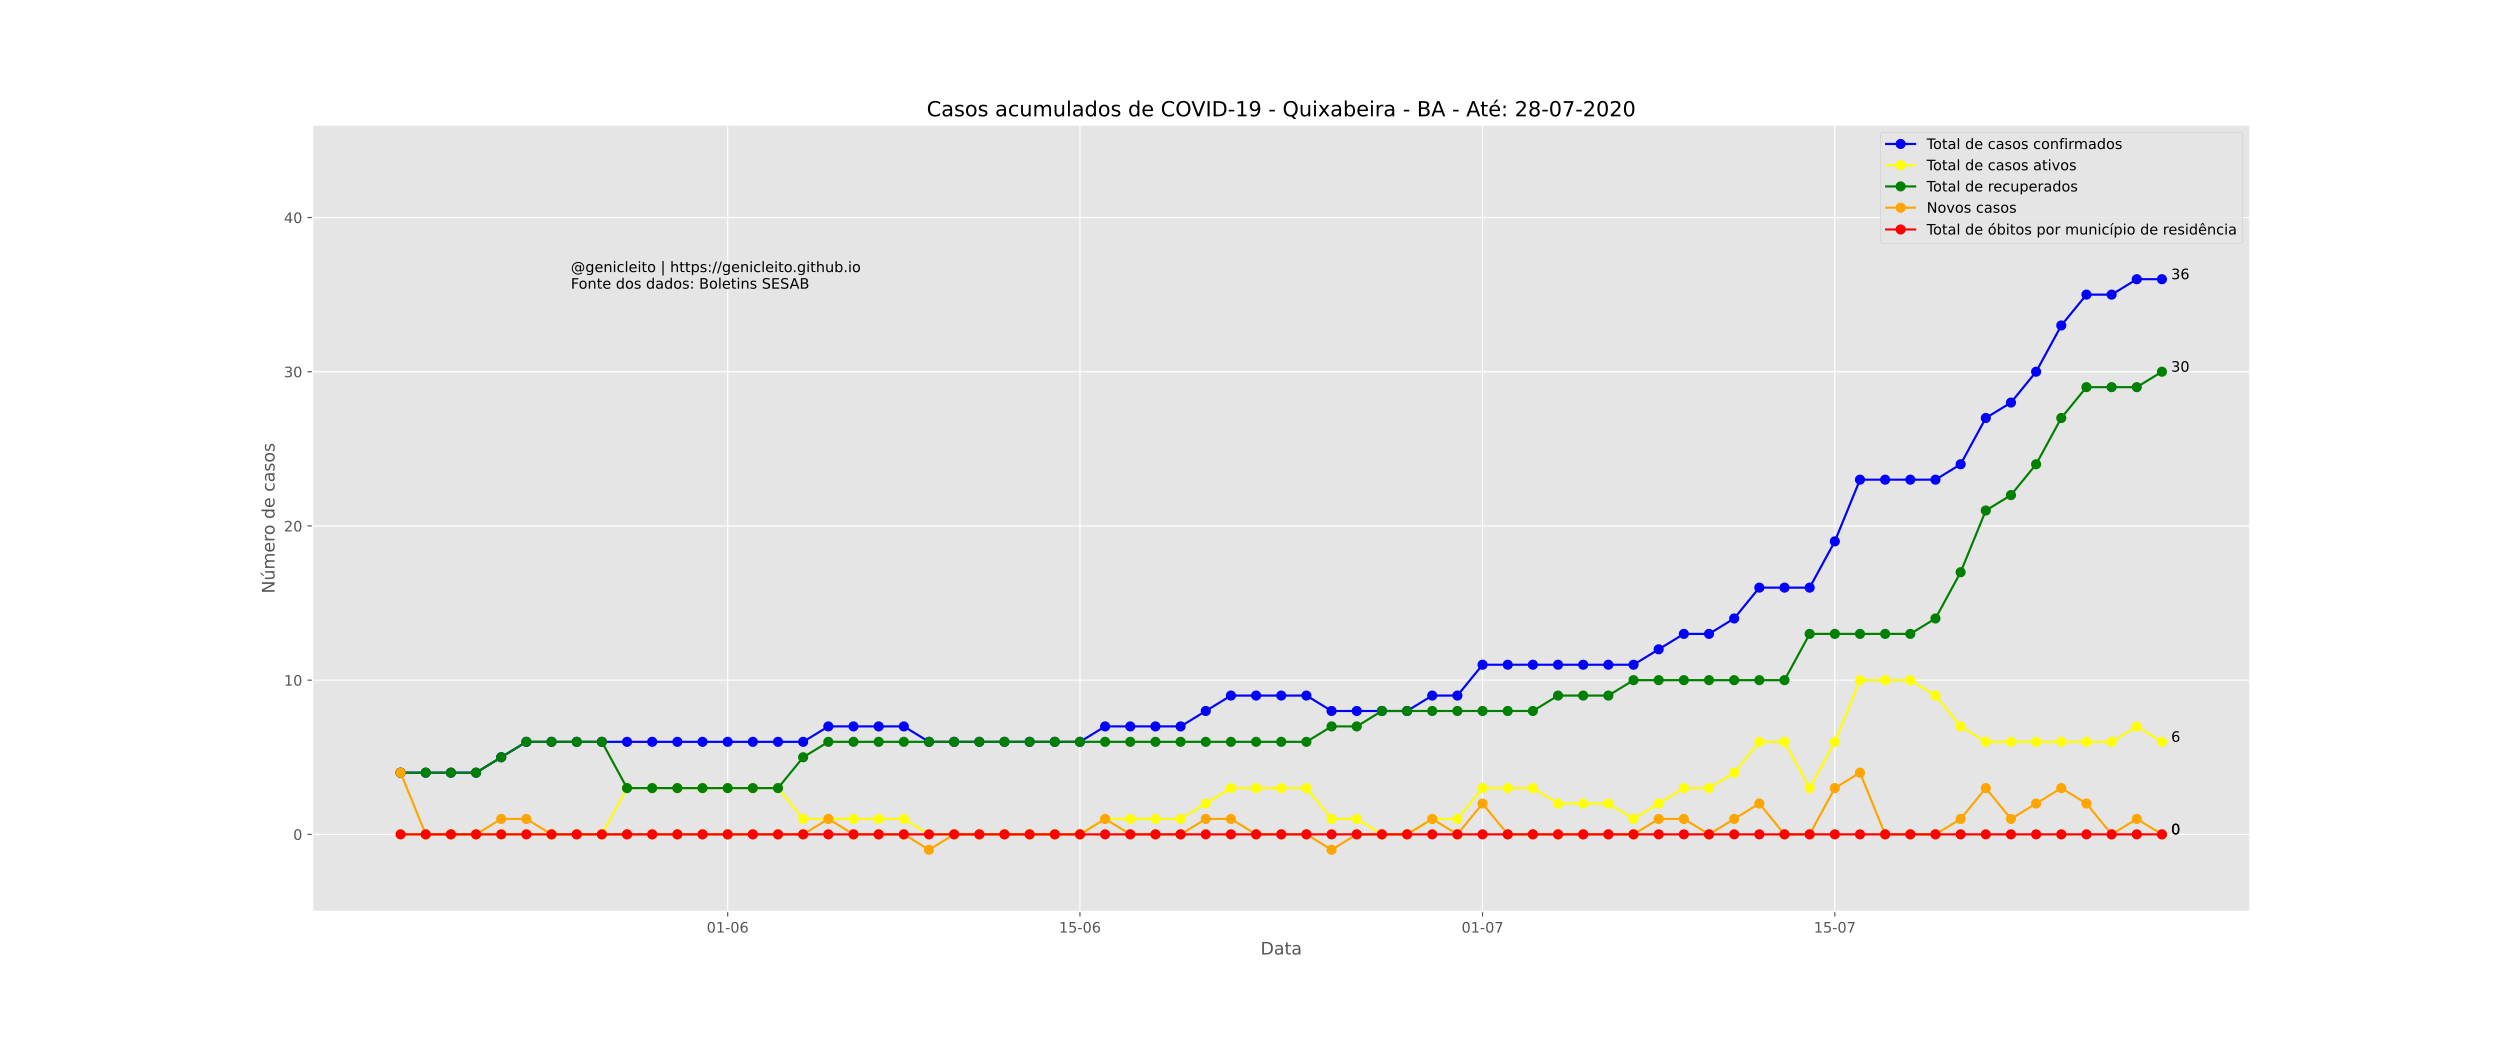 <?xml version="1.0" encoding="utf-8" standalone="no"?>
<!DOCTYPE svg PUBLIC "-//W3C//DTD SVG 1.1//EN"
  "http://www.w3.org/Graphics/SVG/1.1/DTD/svg11.dtd">
<!-- Created with matplotlib (https://matplotlib.org/) -->
<svg height="720pt" version="1.1" viewBox="0 0 1728 720" width="1728pt" xmlns="http://www.w3.org/2000/svg" xmlns:xlink="http://www.w3.org/1999/xlink">
 <defs>
  <style type="text/css">
*{stroke-linecap:butt;stroke-linejoin:round;}
  </style>
 </defs>
 <g id="figure_1">
  <g id="patch_1">
   <path d="M 0 720 
L 1728 720 
L 1728 0 
L 0 0 
z
" style="fill:#ffffff;"/>
  </g>
  <g id="axes_1">
   <g id="patch_2">
    <path d="M 216 630 
L 1555.2 630 
L 1555.2 86.4 
L 216 86.4 
z
" style="fill:#e5e5e5;"/>
   </g>
   <g id="matplotlib.axis_1">
    <g id="xtick_1">
     <g id="line2d_1">
      <path clip-path="url(#p155396b5bd)" d="M 502.971 630 
L 502.971 86.4 
" style="fill:none;stroke:#ffffff;stroke-linecap:square;stroke-width:0.8;"/>
     </g>
     <g id="line2d_2">
      <defs>
       <path d="M 0 0 
L 0 3.5 
" id="me5258bd71c" style="stroke:#555555;stroke-width:0.8;"/>
      </defs>
      <g>
       <use style="fill:#555555;stroke:#555555;stroke-width:0.8;" x="502.971" xlink:href="#me5258bd71c" y="630"/>
      </g>
     </g>
     <g id="text_1">
      <!-- 01-06 -->
      <defs>
       <path d="M 31.781 66.406 
Q 24.172 66.406 20.328 58.906 
Q 16.5 51.422 16.5 36.375 
Q 16.5 21.391 20.328 13.891 
Q 24.172 6.391 31.781 6.391 
Q 39.453 6.391 43.281 13.891 
Q 47.125 21.391 47.125 36.375 
Q 47.125 51.422 43.281 58.906 
Q 39.453 66.406 31.781 66.406 
z
M 31.781 74.219 
Q 44.047 74.219 50.516 64.516 
Q 56.984 54.828 56.984 36.375 
Q 56.984 17.969 50.516 8.266 
Q 44.047 -1.422 31.781 -1.422 
Q 19.531 -1.422 13.062 8.266 
Q 6.594 17.969 6.594 36.375 
Q 6.594 54.828 13.062 64.516 
Q 19.531 74.219 31.781 74.219 
z
" id="DejaVuSans-48"/>
       <path d="M 12.406 8.297 
L 28.516 8.297 
L 28.516 63.922 
L 10.984 60.406 
L 10.984 69.391 
L 28.422 72.906 
L 38.281 72.906 
L 38.281 8.297 
L 54.391 8.297 
L 54.391 0 
L 12.406 0 
z
" id="DejaVuSans-49"/>
       <path d="M 4.891 31.391 
L 31.203 31.391 
L 31.203 23.391 
L 4.891 23.391 
z
" id="DejaVuSans-45"/>
       <path d="M 33.016 40.375 
Q 26.375 40.375 22.484 35.828 
Q 18.609 31.297 18.609 23.391 
Q 18.609 15.531 22.484 10.953 
Q 26.375 6.391 33.016 6.391 
Q 39.656 6.391 43.531 10.953 
Q 47.406 15.531 47.406 23.391 
Q 47.406 31.297 43.531 35.828 
Q 39.656 40.375 33.016 40.375 
z
M 52.594 71.297 
L 52.594 62.312 
Q 48.875 64.062 45.094 64.984 
Q 41.312 65.922 37.594 65.922 
Q 27.828 65.922 22.672 59.328 
Q 17.531 52.734 16.797 39.406 
Q 19.672 43.656 24.016 45.922 
Q 28.375 48.188 33.594 48.188 
Q 44.578 48.188 50.953 41.516 
Q 57.328 34.859 57.328 23.391 
Q 57.328 12.156 50.688 5.359 
Q 44.047 -1.422 33.016 -1.422 
Q 20.359 -1.422 13.672 8.266 
Q 6.984 17.969 6.984 36.375 
Q 6.984 53.656 15.188 63.938 
Q 23.391 74.219 37.203 74.219 
Q 40.922 74.219 44.703 73.484 
Q 48.484 72.75 52.594 71.297 
z
" id="DejaVuSans-54"/>
      </defs>
      <g style="fill:#555555;" transform="translate(488.443 644.598)scale(0.1 -0.1)">
       <use xlink:href="#DejaVuSans-48"/>
       <use x="63.623" xlink:href="#DejaVuSans-49"/>
       <use x="127.246" xlink:href="#DejaVuSans-45"/>
       <use x="163.33" xlink:href="#DejaVuSans-48"/>
       <use x="226.953" xlink:href="#DejaVuSans-54"/>
      </g>
     </g>
    </g>
    <g id="xtick_2">
     <g id="line2d_3">
      <path clip-path="url(#p155396b5bd)" d="M 746.462 630 
L 746.462 86.4 
" style="fill:none;stroke:#ffffff;stroke-linecap:square;stroke-width:0.8;"/>
     </g>
     <g id="line2d_4">
      <g>
       <use style="fill:#555555;stroke:#555555;stroke-width:0.8;" x="746.462" xlink:href="#me5258bd71c" y="630"/>
      </g>
     </g>
     <g id="text_2">
      <!-- 15-06 -->
      <defs>
       <path d="M 10.797 72.906 
L 49.516 72.906 
L 49.516 64.594 
L 19.828 64.594 
L 19.828 46.734 
Q 21.969 47.469 24.109 47.828 
Q 26.266 48.188 28.422 48.188 
Q 40.625 48.188 47.75 41.5 
Q 54.891 34.812 54.891 23.391 
Q 54.891 11.625 47.562 5.094 
Q 40.234 -1.422 26.906 -1.422 
Q 22.312 -1.422 17.547 -0.641 
Q 12.797 0.141 7.719 1.703 
L 7.719 11.625 
Q 12.109 9.234 16.797 8.062 
Q 21.484 6.891 26.703 6.891 
Q 35.156 6.891 40.078 11.328 
Q 45.016 15.766 45.016 23.391 
Q 45.016 31 40.078 35.438 
Q 35.156 39.891 26.703 39.891 
Q 22.75 39.891 18.812 39.016 
Q 14.891 38.141 10.797 36.281 
z
" id="DejaVuSans-53"/>
      </defs>
      <g style="fill:#555555;" transform="translate(731.933 644.598)scale(0.1 -0.1)">
       <use xlink:href="#DejaVuSans-49"/>
       <use x="63.623" xlink:href="#DejaVuSans-53"/>
       <use x="127.246" xlink:href="#DejaVuSans-45"/>
       <use x="163.33" xlink:href="#DejaVuSans-48"/>
       <use x="226.953" xlink:href="#DejaVuSans-54"/>
      </g>
     </g>
    </g>
    <g id="xtick_3">
     <g id="line2d_5">
      <path clip-path="url(#p155396b5bd)" d="M 1024.738 630 
L 1024.738 86.4 
" style="fill:none;stroke:#ffffff;stroke-linecap:square;stroke-width:0.8;"/>
     </g>
     <g id="line2d_6">
      <g>
       <use style="fill:#555555;stroke:#555555;stroke-width:0.8;" x="1024.738" xlink:href="#me5258bd71c" y="630"/>
      </g>
     </g>
     <g id="text_3">
      <!-- 01-07 -->
      <defs>
       <path d="M 8.203 72.906 
L 55.078 72.906 
L 55.078 68.703 
L 28.609 0 
L 18.312 0 
L 43.219 64.594 
L 8.203 64.594 
z
" id="DejaVuSans-55"/>
      </defs>
      <g style="fill:#555555;" transform="translate(1010.209 644.598)scale(0.1 -0.1)">
       <use xlink:href="#DejaVuSans-48"/>
       <use x="63.623" xlink:href="#DejaVuSans-49"/>
       <use x="127.246" xlink:href="#DejaVuSans-45"/>
       <use x="163.33" xlink:href="#DejaVuSans-48"/>
       <use x="226.953" xlink:href="#DejaVuSans-55"/>
      </g>
     </g>
    </g>
    <g id="xtick_4">
     <g id="line2d_7">
      <path clip-path="url(#p155396b5bd)" d="M 1268.229 630 
L 1268.229 86.4 
" style="fill:none;stroke:#ffffff;stroke-linecap:square;stroke-width:0.8;"/>
     </g>
     <g id="line2d_8">
      <g>
       <use style="fill:#555555;stroke:#555555;stroke-width:0.8;" x="1268.229" xlink:href="#me5258bd71c" y="630"/>
      </g>
     </g>
     <g id="text_4">
      <!-- 15-07 -->
      <g style="fill:#555555;" transform="translate(1253.7 644.598)scale(0.1 -0.1)">
       <use xlink:href="#DejaVuSans-49"/>
       <use x="63.623" xlink:href="#DejaVuSans-53"/>
       <use x="127.246" xlink:href="#DejaVuSans-45"/>
       <use x="163.33" xlink:href="#DejaVuSans-48"/>
       <use x="226.953" xlink:href="#DejaVuSans-55"/>
      </g>
     </g>
    </g>
    <g id="text_5">
     <!-- Data -->
     <defs>
      <path d="M 19.672 64.797 
L 19.672 8.109 
L 31.594 8.109 
Q 46.688 8.109 53.688 14.938 
Q 60.688 21.781 60.688 36.531 
Q 60.688 51.172 53.688 57.984 
Q 46.688 64.797 31.594 64.797 
z
M 9.812 72.906 
L 30.078 72.906 
Q 51.266 72.906 61.172 64.094 
Q 71.094 55.281 71.094 36.531 
Q 71.094 17.672 61.125 8.828 
Q 51.172 0 30.078 0 
L 9.812 0 
z
" id="DejaVuSans-68"/>
      <path d="M 34.281 27.484 
Q 23.391 27.484 19.188 25 
Q 14.984 22.516 14.984 16.5 
Q 14.984 11.719 18.141 8.906 
Q 21.297 6.109 26.703 6.109 
Q 34.188 6.109 38.703 11.406 
Q 43.219 16.703 43.219 25.484 
L 43.219 27.484 
z
M 52.203 31.203 
L 52.203 0 
L 43.219 0 
L 43.219 8.297 
Q 40.141 3.328 35.547 0.953 
Q 30.953 -1.422 24.312 -1.422 
Q 15.922 -1.422 10.953 3.297 
Q 6 8.016 6 15.922 
Q 6 25.141 12.172 29.828 
Q 18.359 34.516 30.609 34.516 
L 43.219 34.516 
L 43.219 35.406 
Q 43.219 41.609 39.141 45 
Q 35.062 48.391 27.688 48.391 
Q 23 48.391 18.547 47.266 
Q 14.109 46.141 10.016 43.891 
L 10.016 52.203 
Q 14.938 54.109 19.578 55.047 
Q 24.219 56 28.609 56 
Q 40.484 56 46.344 49.844 
Q 52.203 43.703 52.203 31.203 
z
" id="DejaVuSans-97"/>
      <path d="M 18.312 70.219 
L 18.312 54.688 
L 36.812 54.688 
L 36.812 47.703 
L 18.312 47.703 
L 18.312 18.016 
Q 18.312 11.328 20.141 9.422 
Q 21.969 7.516 27.594 7.516 
L 36.812 7.516 
L 36.812 0 
L 27.594 0 
Q 17.188 0 13.234 3.875 
Q 9.281 7.766 9.281 18.016 
L 9.281 47.703 
L 2.688 47.703 
L 2.688 54.688 
L 9.281 54.688 
L 9.281 70.219 
z
" id="DejaVuSans-116"/>
     </defs>
     <g style="fill:#555555;" transform="translate(871.274 659.796)scale(0.12 -0.12)">
      <use xlink:href="#DejaVuSans-68"/>
      <use x="77.002" xlink:href="#DejaVuSans-97"/>
      <use x="138.281" xlink:href="#DejaVuSans-116"/>
      <use x="177.49" xlink:href="#DejaVuSans-97"/>
     </g>
    </g>
   </g>
   <g id="matplotlib.axis_2">
    <g id="ytick_1">
     <g id="line2d_9">
      <path clip-path="url(#p155396b5bd)" d="M 216 576.706 
L 1555.2 576.706 
" style="fill:none;stroke:#ffffff;stroke-linecap:square;stroke-width:0.8;"/>
     </g>
     <g id="line2d_10">
      <defs>
       <path d="M 0 0 
L -3.5 0 
" id="m8ced9bd6b0" style="stroke:#555555;stroke-width:0.8;"/>
      </defs>
      <g>
       <use style="fill:#555555;stroke:#555555;stroke-width:0.8;" x="216" xlink:href="#m8ced9bd6b0" y="576.706"/>
      </g>
     </g>
     <g id="text_6">
      <!-- 0 -->
      <g style="fill:#555555;" transform="translate(202.637 580.505)scale(0.1 -0.1)">
       <use xlink:href="#DejaVuSans-48"/>
      </g>
     </g>
    </g>
    <g id="ytick_2">
     <g id="line2d_11">
      <path clip-path="url(#p155396b5bd)" d="M 216 470.118 
L 1555.2 470.118 
" style="fill:none;stroke:#ffffff;stroke-linecap:square;stroke-width:0.8;"/>
     </g>
     <g id="line2d_12">
      <g>
       <use style="fill:#555555;stroke:#555555;stroke-width:0.8;" x="216" xlink:href="#m8ced9bd6b0" y="470.118"/>
      </g>
     </g>
     <g id="text_7">
      <!-- 10 -->
      <g style="fill:#555555;" transform="translate(196.275 473.917)scale(0.1 -0.1)">
       <use xlink:href="#DejaVuSans-49"/>
       <use x="63.623" xlink:href="#DejaVuSans-48"/>
      </g>
     </g>
    </g>
    <g id="ytick_3">
     <g id="line2d_13">
      <path clip-path="url(#p155396b5bd)" d="M 216 363.529 
L 1555.2 363.529 
" style="fill:none;stroke:#ffffff;stroke-linecap:square;stroke-width:0.8;"/>
     </g>
     <g id="line2d_14">
      <g>
       <use style="fill:#555555;stroke:#555555;stroke-width:0.8;" x="216" xlink:href="#m8ced9bd6b0" y="363.529"/>
      </g>
     </g>
     <g id="text_8">
      <!-- 20 -->
      <defs>
       <path d="M 19.188 8.297 
L 53.609 8.297 
L 53.609 0 
L 7.328 0 
L 7.328 8.297 
Q 12.938 14.109 22.625 23.891 
Q 32.328 33.688 34.812 36.531 
Q 39.547 41.844 41.422 45.531 
Q 43.312 49.219 43.312 52.781 
Q 43.312 58.594 39.234 62.25 
Q 35.156 65.922 28.609 65.922 
Q 23.969 65.922 18.812 64.312 
Q 13.672 62.703 7.812 59.422 
L 7.812 69.391 
Q 13.766 71.781 18.938 73 
Q 24.125 74.219 28.422 74.219 
Q 39.75 74.219 46.484 68.547 
Q 53.219 62.891 53.219 53.422 
Q 53.219 48.922 51.531 44.891 
Q 49.859 40.875 45.406 35.406 
Q 44.188 33.984 37.641 27.219 
Q 31.109 20.453 19.188 8.297 
z
" id="DejaVuSans-50"/>
      </defs>
      <g style="fill:#555555;" transform="translate(196.275 367.329)scale(0.1 -0.1)">
       <use xlink:href="#DejaVuSans-50"/>
       <use x="63.623" xlink:href="#DejaVuSans-48"/>
      </g>
     </g>
    </g>
    <g id="ytick_4">
     <g id="line2d_15">
      <path clip-path="url(#p155396b5bd)" d="M 216 256.941 
L 1555.2 256.941 
" style="fill:none;stroke:#ffffff;stroke-linecap:square;stroke-width:0.8;"/>
     </g>
     <g id="line2d_16">
      <g>
       <use style="fill:#555555;stroke:#555555;stroke-width:0.8;" x="216" xlink:href="#m8ced9bd6b0" y="256.941"/>
      </g>
     </g>
     <g id="text_9">
      <!-- 30 -->
      <defs>
       <path d="M 40.578 39.312 
Q 47.656 37.797 51.625 33 
Q 55.609 28.219 55.609 21.188 
Q 55.609 10.406 48.188 4.484 
Q 40.766 -1.422 27.094 -1.422 
Q 22.516 -1.422 17.656 -0.516 
Q 12.797 0.391 7.625 2.203 
L 7.625 11.719 
Q 11.719 9.328 16.594 8.109 
Q 21.484 6.891 26.812 6.891 
Q 36.078 6.891 40.938 10.547 
Q 45.797 14.203 45.797 21.188 
Q 45.797 27.641 41.281 31.266 
Q 36.766 34.906 28.719 34.906 
L 20.219 34.906 
L 20.219 43.016 
L 29.109 43.016 
Q 36.375 43.016 40.234 45.922 
Q 44.094 48.828 44.094 54.297 
Q 44.094 59.906 40.109 62.906 
Q 36.141 65.922 28.719 65.922 
Q 24.656 65.922 20.016 65.031 
Q 15.375 64.156 9.812 62.312 
L 9.812 71.094 
Q 15.438 72.656 20.344 73.438 
Q 25.25 74.219 29.594 74.219 
Q 40.828 74.219 47.359 69.109 
Q 53.906 64.016 53.906 55.328 
Q 53.906 49.266 50.438 45.094 
Q 46.969 40.922 40.578 39.312 
z
" id="DejaVuSans-51"/>
      </defs>
      <g style="fill:#555555;" transform="translate(196.275 260.74)scale(0.1 -0.1)">
       <use xlink:href="#DejaVuSans-51"/>
       <use x="63.623" xlink:href="#DejaVuSans-48"/>
      </g>
     </g>
    </g>
    <g id="ytick_5">
     <g id="line2d_17">
      <path clip-path="url(#p155396b5bd)" d="M 216 150.353 
L 1555.2 150.353 
" style="fill:none;stroke:#ffffff;stroke-linecap:square;stroke-width:0.8;"/>
     </g>
     <g id="line2d_18">
      <g>
       <use style="fill:#555555;stroke:#555555;stroke-width:0.8;" x="216" xlink:href="#m8ced9bd6b0" y="150.353"/>
      </g>
     </g>
     <g id="text_10">
      <!-- 40 -->
      <defs>
       <path d="M 37.797 64.312 
L 12.891 25.391 
L 37.797 25.391 
z
M 35.203 72.906 
L 47.609 72.906 
L 47.609 25.391 
L 58.016 25.391 
L 58.016 17.188 
L 47.609 17.188 
L 47.609 0 
L 37.797 0 
L 37.797 17.188 
L 4.891 17.188 
L 4.891 26.703 
z
" id="DejaVuSans-52"/>
      </defs>
      <g style="fill:#555555;" transform="translate(196.275 154.152)scale(0.1 -0.1)">
       <use xlink:href="#DejaVuSans-52"/>
       <use x="63.623" xlink:href="#DejaVuSans-48"/>
      </g>
     </g>
    </g>
    <g id="text_11">
     <!-- Número de casos -->
     <defs>
      <path d="M 9.812 72.906 
L 23.094 72.906 
L 55.422 11.922 
L 55.422 72.906 
L 64.984 72.906 
L 64.984 0 
L 51.703 0 
L 19.391 60.984 
L 19.391 0 
L 9.812 0 
z
" id="DejaVuSans-78"/>
      <path d="M 8.5 21.578 
L 8.5 54.688 
L 17.484 54.688 
L 17.484 21.922 
Q 17.484 14.156 20.5 10.266 
Q 23.531 6.391 29.594 6.391 
Q 36.859 6.391 41.078 11.031 
Q 45.312 15.672 45.312 23.688 
L 45.312 54.688 
L 54.297 54.688 
L 54.297 0 
L 45.312 0 
L 45.312 8.406 
Q 42.047 3.422 37.719 1 
Q 33.406 -1.422 27.688 -1.422 
Q 18.266 -1.422 13.375 4.438 
Q 8.5 10.297 8.5 21.578 
z
M 31.109 56 
z
M 37.781 79.984 
L 47.5 79.984 
L 31.594 61.625 
L 24.109 61.625 
z
" id="DejaVuSans-250"/>
      <path d="M 52 44.188 
Q 55.375 50.25 60.062 53.125 
Q 64.75 56 71.094 56 
Q 79.641 56 84.281 50.016 
Q 88.922 44.047 88.922 33.016 
L 88.922 0 
L 79.891 0 
L 79.891 32.719 
Q 79.891 40.578 77.094 44.375 
Q 74.312 48.188 68.609 48.188 
Q 61.625 48.188 57.562 43.547 
Q 53.516 38.922 53.516 30.906 
L 53.516 0 
L 44.484 0 
L 44.484 32.719 
Q 44.484 40.625 41.703 44.406 
Q 38.922 48.188 33.109 48.188 
Q 26.219 48.188 22.156 43.531 
Q 18.109 38.875 18.109 30.906 
L 18.109 0 
L 9.078 0 
L 9.078 54.688 
L 18.109 54.688 
L 18.109 46.188 
Q 21.188 51.219 25.484 53.609 
Q 29.781 56 35.688 56 
Q 41.656 56 45.828 52.969 
Q 50 49.953 52 44.188 
z
" id="DejaVuSans-109"/>
      <path d="M 56.203 29.594 
L 56.203 25.203 
L 14.891 25.203 
Q 15.484 15.922 20.484 11.062 
Q 25.484 6.203 34.422 6.203 
Q 39.594 6.203 44.453 7.469 
Q 49.312 8.734 54.109 11.281 
L 54.109 2.781 
Q 49.266 0.734 44.188 -0.344 
Q 39.109 -1.422 33.891 -1.422 
Q 20.797 -1.422 13.156 6.188 
Q 5.516 13.812 5.516 26.812 
Q 5.516 40.234 12.766 48.109 
Q 20.016 56 32.328 56 
Q 43.359 56 49.781 48.891 
Q 56.203 41.797 56.203 29.594 
z
M 47.219 32.234 
Q 47.125 39.594 43.094 43.984 
Q 39.062 48.391 32.422 48.391 
Q 24.906 48.391 20.391 44.141 
Q 15.875 39.891 15.188 32.172 
z
" id="DejaVuSans-101"/>
      <path d="M 41.109 46.297 
Q 39.594 47.172 37.812 47.578 
Q 36.031 48 33.891 48 
Q 26.266 48 22.188 43.047 
Q 18.109 38.094 18.109 28.812 
L 18.109 0 
L 9.078 0 
L 9.078 54.688 
L 18.109 54.688 
L 18.109 46.188 
Q 20.953 51.172 25.484 53.578 
Q 30.031 56 36.531 56 
Q 37.453 56 38.578 55.875 
Q 39.703 55.766 41.062 55.516 
z
" id="DejaVuSans-114"/>
      <path d="M 30.609 48.391 
Q 23.391 48.391 19.188 42.75 
Q 14.984 37.109 14.984 27.297 
Q 14.984 17.484 19.156 11.844 
Q 23.344 6.203 30.609 6.203 
Q 37.797 6.203 41.984 11.859 
Q 46.188 17.531 46.188 27.297 
Q 46.188 37.016 41.984 42.703 
Q 37.797 48.391 30.609 48.391 
z
M 30.609 56 
Q 42.328 56 49.016 48.375 
Q 55.719 40.766 55.719 27.297 
Q 55.719 13.875 49.016 6.219 
Q 42.328 -1.422 30.609 -1.422 
Q 18.844 -1.422 12.172 6.219 
Q 5.516 13.875 5.516 27.297 
Q 5.516 40.766 12.172 48.375 
Q 18.844 56 30.609 56 
z
" id="DejaVuSans-111"/>
      <path id="DejaVuSans-32"/>
      <path d="M 45.406 46.391 
L 45.406 75.984 
L 54.391 75.984 
L 54.391 0 
L 45.406 0 
L 45.406 8.203 
Q 42.578 3.328 38.25 0.953 
Q 33.938 -1.422 27.875 -1.422 
Q 17.969 -1.422 11.734 6.484 
Q 5.516 14.406 5.516 27.297 
Q 5.516 40.188 11.734 48.094 
Q 17.969 56 27.875 56 
Q 33.938 56 38.25 53.625 
Q 42.578 51.266 45.406 46.391 
z
M 14.797 27.297 
Q 14.797 17.391 18.875 11.75 
Q 22.953 6.109 30.078 6.109 
Q 37.203 6.109 41.297 11.75 
Q 45.406 17.391 45.406 27.297 
Q 45.406 37.203 41.297 42.844 
Q 37.203 48.484 30.078 48.484 
Q 22.953 48.484 18.875 42.844 
Q 14.797 37.203 14.797 27.297 
z
" id="DejaVuSans-100"/>
      <path d="M 48.781 52.594 
L 48.781 44.188 
Q 44.969 46.297 41.141 47.344 
Q 37.312 48.391 33.406 48.391 
Q 24.656 48.391 19.812 42.844 
Q 14.984 37.312 14.984 27.297 
Q 14.984 17.281 19.812 11.734 
Q 24.656 6.203 33.406 6.203 
Q 37.312 6.203 41.141 7.25 
Q 44.969 8.297 48.781 10.406 
L 48.781 2.094 
Q 45.016 0.344 40.984 -0.531 
Q 36.969 -1.422 32.422 -1.422 
Q 20.062 -1.422 12.781 6.344 
Q 5.516 14.109 5.516 27.297 
Q 5.516 40.672 12.859 48.328 
Q 20.219 56 33.016 56 
Q 37.156 56 41.109 55.141 
Q 45.062 54.297 48.781 52.594 
z
" id="DejaVuSans-99"/>
      <path d="M 44.281 53.078 
L 44.281 44.578 
Q 40.484 46.531 36.375 47.5 
Q 32.281 48.484 27.875 48.484 
Q 21.188 48.484 17.844 46.438 
Q 14.5 44.391 14.5 40.281 
Q 14.5 37.156 16.891 35.375 
Q 19.281 33.594 26.516 31.984 
L 29.594 31.297 
Q 39.156 29.25 43.188 25.516 
Q 47.219 21.781 47.219 15.094 
Q 47.219 7.469 41.188 3.016 
Q 35.156 -1.422 24.609 -1.422 
Q 20.219 -1.422 15.453 -0.562 
Q 10.688 0.297 5.422 2 
L 5.422 11.281 
Q 10.406 8.688 15.234 7.391 
Q 20.062 6.109 24.812 6.109 
Q 31.156 6.109 34.562 8.281 
Q 37.984 10.453 37.984 14.406 
Q 37.984 18.062 35.516 20.016 
Q 33.062 21.969 24.703 23.781 
L 21.578 24.516 
Q 13.234 26.266 9.516 29.906 
Q 5.812 33.547 5.812 39.891 
Q 5.812 47.609 11.281 51.797 
Q 16.75 56 26.812 56 
Q 31.781 56 36.172 55.266 
Q 40.578 54.547 44.281 53.078 
z
" id="DejaVuSans-115"/>
     </defs>
     <g style="fill:#555555;" transform="translate(189.779 410.243)rotate(-90)scale(0.12 -0.12)">
      <use xlink:href="#DejaVuSans-78"/>
      <use x="74.805" xlink:href="#DejaVuSans-250"/>
      <use x="138.184" xlink:href="#DejaVuSans-109"/>
      <use x="235.596" xlink:href="#DejaVuSans-101"/>
      <use x="297.119" xlink:href="#DejaVuSans-114"/>
      <use x="335.982" xlink:href="#DejaVuSans-111"/>
      <use x="397.164" xlink:href="#DejaVuSans-32"/>
      <use x="428.951" xlink:href="#DejaVuSans-100"/>
      <use x="492.428" xlink:href="#DejaVuSans-101"/>
      <use x="553.951" xlink:href="#DejaVuSans-32"/>
      <use x="585.738" xlink:href="#DejaVuSans-99"/>
      <use x="640.719" xlink:href="#DejaVuSans-97"/>
      <use x="701.998" xlink:href="#DejaVuSans-115"/>
      <use x="754.098" xlink:href="#DejaVuSans-111"/>
      <use x="815.279" xlink:href="#DejaVuSans-115"/>
     </g>
    </g>
   </g>
   <g id="line2d_19">
    <path clip-path="url(#p155396b5bd)" d="M 276.873 534.071 
L 294.265 534.071 
L 311.657 534.071 
L 329.049 534.071 
L 346.442 523.412 
L 363.834 512.753 
L 381.226 512.753 
L 398.618 512.753 
L 416.01 512.753 
L 433.403 512.753 
L 450.795 512.753 
L 468.187 512.753 
L 485.579 512.753 
L 502.971 512.753 
L 520.364 512.753 
L 537.756 512.753 
L 555.148 512.753 
L 572.54 502.094 
L 589.932 502.094 
L 607.325 502.094 
L 624.717 502.094 
L 642.109 512.753 
L 659.501 512.753 
L 676.894 512.753 
L 694.286 512.753 
L 711.678 512.753 
L 729.07 512.753 
L 746.462 512.753 
L 763.855 502.094 
L 781.247 502.094 
L 798.639 502.094 
L 816.031 502.094 
L 833.423 491.435 
L 850.816 480.776 
L 868.208 480.776 
L 885.6 480.776 
L 902.992 480.776 
L 920.384 491.435 
L 937.777 491.435 
L 955.169 491.435 
L 972.561 491.435 
L 989.953 480.776 
L 1007.345 480.776 
L 1024.738 459.459 
L 1042.13 459.459 
L 1059.522 459.459 
L 1076.914 459.459 
L 1094.306 459.459 
L 1111.699 459.459 
L 1129.091 459.459 
L 1146.483 448.8 
L 1163.875 438.141 
L 1181.268 438.141 
L 1198.66 427.482 
L 1216.052 406.165 
L 1233.444 406.165 
L 1250.836 406.165 
L 1268.229 374.188 
L 1285.621 331.553 
L 1303.013 331.553 
L 1320.405 331.553 
L 1337.797 331.553 
L 1355.19 320.894 
L 1372.582 288.918 
L 1389.974 278.259 
L 1407.366 256.941 
L 1424.758 224.965 
L 1442.151 203.647 
L 1459.543 203.647 
L 1476.935 192.988 
L 1494.327 192.988 
" style="fill:none;stroke:#0000ff;stroke-linecap:square;stroke-width:1.5;"/>
    <defs>
     <path d="M 0 3 
C 0.796 3 1.559 2.684 2.121 2.121 
C 2.684 1.559 3 0.796 3 0 
C 3 -0.796 2.684 -1.559 2.121 -2.121 
C 1.559 -2.684 0.796 -3 0 -3 
C -0.796 -3 -1.559 -2.684 -2.121 -2.121 
C -2.684 -1.559 -3 -0.796 -3 0 
C -3 0.796 -2.684 1.559 -2.121 2.121 
C -1.559 2.684 -0.796 3 0 3 
z
" id="md0f95e9521" style="stroke:#0000ff;"/>
    </defs>
    <g clip-path="url(#p155396b5bd)">
     <use style="fill:#0000ff;stroke:#0000ff;" x="276.873" xlink:href="#md0f95e9521" y="534.071"/>
     <use style="fill:#0000ff;stroke:#0000ff;" x="294.265" xlink:href="#md0f95e9521" y="534.071"/>
     <use style="fill:#0000ff;stroke:#0000ff;" x="311.657" xlink:href="#md0f95e9521" y="534.071"/>
     <use style="fill:#0000ff;stroke:#0000ff;" x="329.049" xlink:href="#md0f95e9521" y="534.071"/>
     <use style="fill:#0000ff;stroke:#0000ff;" x="346.442" xlink:href="#md0f95e9521" y="523.412"/>
     <use style="fill:#0000ff;stroke:#0000ff;" x="363.834" xlink:href="#md0f95e9521" y="512.753"/>
     <use style="fill:#0000ff;stroke:#0000ff;" x="381.226" xlink:href="#md0f95e9521" y="512.753"/>
     <use style="fill:#0000ff;stroke:#0000ff;" x="398.618" xlink:href="#md0f95e9521" y="512.753"/>
     <use style="fill:#0000ff;stroke:#0000ff;" x="416.01" xlink:href="#md0f95e9521" y="512.753"/>
     <use style="fill:#0000ff;stroke:#0000ff;" x="433.403" xlink:href="#md0f95e9521" y="512.753"/>
     <use style="fill:#0000ff;stroke:#0000ff;" x="450.795" xlink:href="#md0f95e9521" y="512.753"/>
     <use style="fill:#0000ff;stroke:#0000ff;" x="468.187" xlink:href="#md0f95e9521" y="512.753"/>
     <use style="fill:#0000ff;stroke:#0000ff;" x="485.579" xlink:href="#md0f95e9521" y="512.753"/>
     <use style="fill:#0000ff;stroke:#0000ff;" x="502.971" xlink:href="#md0f95e9521" y="512.753"/>
     <use style="fill:#0000ff;stroke:#0000ff;" x="520.364" xlink:href="#md0f95e9521" y="512.753"/>
     <use style="fill:#0000ff;stroke:#0000ff;" x="537.756" xlink:href="#md0f95e9521" y="512.753"/>
     <use style="fill:#0000ff;stroke:#0000ff;" x="555.148" xlink:href="#md0f95e9521" y="512.753"/>
     <use style="fill:#0000ff;stroke:#0000ff;" x="572.54" xlink:href="#md0f95e9521" y="502.094"/>
     <use style="fill:#0000ff;stroke:#0000ff;" x="589.932" xlink:href="#md0f95e9521" y="502.094"/>
     <use style="fill:#0000ff;stroke:#0000ff;" x="607.325" xlink:href="#md0f95e9521" y="502.094"/>
     <use style="fill:#0000ff;stroke:#0000ff;" x="624.717" xlink:href="#md0f95e9521" y="502.094"/>
     <use style="fill:#0000ff;stroke:#0000ff;" x="642.109" xlink:href="#md0f95e9521" y="512.753"/>
     <use style="fill:#0000ff;stroke:#0000ff;" x="659.501" xlink:href="#md0f95e9521" y="512.753"/>
     <use style="fill:#0000ff;stroke:#0000ff;" x="676.894" xlink:href="#md0f95e9521" y="512.753"/>
     <use style="fill:#0000ff;stroke:#0000ff;" x="694.286" xlink:href="#md0f95e9521" y="512.753"/>
     <use style="fill:#0000ff;stroke:#0000ff;" x="711.678" xlink:href="#md0f95e9521" y="512.753"/>
     <use style="fill:#0000ff;stroke:#0000ff;" x="729.07" xlink:href="#md0f95e9521" y="512.753"/>
     <use style="fill:#0000ff;stroke:#0000ff;" x="746.462" xlink:href="#md0f95e9521" y="512.753"/>
     <use style="fill:#0000ff;stroke:#0000ff;" x="763.855" xlink:href="#md0f95e9521" y="502.094"/>
     <use style="fill:#0000ff;stroke:#0000ff;" x="781.247" xlink:href="#md0f95e9521" y="502.094"/>
     <use style="fill:#0000ff;stroke:#0000ff;" x="798.639" xlink:href="#md0f95e9521" y="502.094"/>
     <use style="fill:#0000ff;stroke:#0000ff;" x="816.031" xlink:href="#md0f95e9521" y="502.094"/>
     <use style="fill:#0000ff;stroke:#0000ff;" x="833.423" xlink:href="#md0f95e9521" y="491.435"/>
     <use style="fill:#0000ff;stroke:#0000ff;" x="850.816" xlink:href="#md0f95e9521" y="480.776"/>
     <use style="fill:#0000ff;stroke:#0000ff;" x="868.208" xlink:href="#md0f95e9521" y="480.776"/>
     <use style="fill:#0000ff;stroke:#0000ff;" x="885.6" xlink:href="#md0f95e9521" y="480.776"/>
     <use style="fill:#0000ff;stroke:#0000ff;" x="902.992" xlink:href="#md0f95e9521" y="480.776"/>
     <use style="fill:#0000ff;stroke:#0000ff;" x="920.384" xlink:href="#md0f95e9521" y="491.435"/>
     <use style="fill:#0000ff;stroke:#0000ff;" x="937.777" xlink:href="#md0f95e9521" y="491.435"/>
     <use style="fill:#0000ff;stroke:#0000ff;" x="955.169" xlink:href="#md0f95e9521" y="491.435"/>
     <use style="fill:#0000ff;stroke:#0000ff;" x="972.561" xlink:href="#md0f95e9521" y="491.435"/>
     <use style="fill:#0000ff;stroke:#0000ff;" x="989.953" xlink:href="#md0f95e9521" y="480.776"/>
     <use style="fill:#0000ff;stroke:#0000ff;" x="1007.345" xlink:href="#md0f95e9521" y="480.776"/>
     <use style="fill:#0000ff;stroke:#0000ff;" x="1024.738" xlink:href="#md0f95e9521" y="459.459"/>
     <use style="fill:#0000ff;stroke:#0000ff;" x="1042.13" xlink:href="#md0f95e9521" y="459.459"/>
     <use style="fill:#0000ff;stroke:#0000ff;" x="1059.522" xlink:href="#md0f95e9521" y="459.459"/>
     <use style="fill:#0000ff;stroke:#0000ff;" x="1076.914" xlink:href="#md0f95e9521" y="459.459"/>
     <use style="fill:#0000ff;stroke:#0000ff;" x="1094.306" xlink:href="#md0f95e9521" y="459.459"/>
     <use style="fill:#0000ff;stroke:#0000ff;" x="1111.699" xlink:href="#md0f95e9521" y="459.459"/>
     <use style="fill:#0000ff;stroke:#0000ff;" x="1129.091" xlink:href="#md0f95e9521" y="459.459"/>
     <use style="fill:#0000ff;stroke:#0000ff;" x="1146.483" xlink:href="#md0f95e9521" y="448.8"/>
     <use style="fill:#0000ff;stroke:#0000ff;" x="1163.875" xlink:href="#md0f95e9521" y="438.141"/>
     <use style="fill:#0000ff;stroke:#0000ff;" x="1181.268" xlink:href="#md0f95e9521" y="438.141"/>
     <use style="fill:#0000ff;stroke:#0000ff;" x="1198.66" xlink:href="#md0f95e9521" y="427.482"/>
     <use style="fill:#0000ff;stroke:#0000ff;" x="1216.052" xlink:href="#md0f95e9521" y="406.165"/>
     <use style="fill:#0000ff;stroke:#0000ff;" x="1233.444" xlink:href="#md0f95e9521" y="406.165"/>
     <use style="fill:#0000ff;stroke:#0000ff;" x="1250.836" xlink:href="#md0f95e9521" y="406.165"/>
     <use style="fill:#0000ff;stroke:#0000ff;" x="1268.229" xlink:href="#md0f95e9521" y="374.188"/>
     <use style="fill:#0000ff;stroke:#0000ff;" x="1285.621" xlink:href="#md0f95e9521" y="331.553"/>
     <use style="fill:#0000ff;stroke:#0000ff;" x="1303.013" xlink:href="#md0f95e9521" y="331.553"/>
     <use style="fill:#0000ff;stroke:#0000ff;" x="1320.405" xlink:href="#md0f95e9521" y="331.553"/>
     <use style="fill:#0000ff;stroke:#0000ff;" x="1337.797" xlink:href="#md0f95e9521" y="331.553"/>
     <use style="fill:#0000ff;stroke:#0000ff;" x="1355.19" xlink:href="#md0f95e9521" y="320.894"/>
     <use style="fill:#0000ff;stroke:#0000ff;" x="1372.582" xlink:href="#md0f95e9521" y="288.918"/>
     <use style="fill:#0000ff;stroke:#0000ff;" x="1389.974" xlink:href="#md0f95e9521" y="278.259"/>
     <use style="fill:#0000ff;stroke:#0000ff;" x="1407.366" xlink:href="#md0f95e9521" y="256.941"/>
     <use style="fill:#0000ff;stroke:#0000ff;" x="1424.758" xlink:href="#md0f95e9521" y="224.965"/>
     <use style="fill:#0000ff;stroke:#0000ff;" x="1442.151" xlink:href="#md0f95e9521" y="203.647"/>
     <use style="fill:#0000ff;stroke:#0000ff;" x="1459.543" xlink:href="#md0f95e9521" y="203.647"/>
     <use style="fill:#0000ff;stroke:#0000ff;" x="1476.935" xlink:href="#md0f95e9521" y="192.988"/>
     <use style="fill:#0000ff;stroke:#0000ff;" x="1494.327" xlink:href="#md0f95e9521" y="192.988"/>
    </g>
   </g>
   <g id="line2d_20">
    <path clip-path="url(#p155396b5bd)" d="M 276.873 576.706 
L 294.265 576.706 
L 311.657 576.706 
L 329.049 576.706 
L 346.442 576.706 
L 363.834 576.706 
L 381.226 576.706 
L 398.618 576.706 
L 416.01 576.706 
L 433.403 544.729 
L 450.795 544.729 
L 468.187 544.729 
L 485.579 544.729 
L 502.971 544.729 
L 520.364 544.729 
L 537.756 544.729 
L 555.148 566.047 
L 572.54 566.047 
L 589.932 566.047 
L 607.325 566.047 
L 624.717 566.047 
L 642.109 576.706 
L 659.501 576.706 
L 676.894 576.706 
L 694.286 576.706 
L 711.678 576.706 
L 729.07 576.706 
L 746.462 576.706 
L 763.855 566.047 
L 781.247 566.047 
L 798.639 566.047 
L 816.031 566.047 
L 833.423 555.388 
L 850.816 544.729 
L 868.208 544.729 
L 885.6 544.729 
L 902.992 544.729 
L 920.384 566.047 
L 937.777 566.047 
L 955.169 576.706 
L 972.561 576.706 
L 989.953 566.047 
L 1007.345 566.047 
L 1024.738 544.729 
L 1042.13 544.729 
L 1059.522 544.729 
L 1076.914 555.388 
L 1094.306 555.388 
L 1111.699 555.388 
L 1129.091 566.047 
L 1146.483 555.388 
L 1163.875 544.729 
L 1181.268 544.729 
L 1198.66 534.071 
L 1216.052 512.753 
L 1233.444 512.753 
L 1250.836 544.729 
L 1268.229 512.753 
L 1285.621 470.118 
L 1303.013 470.118 
L 1320.405 470.118 
L 1337.797 480.776 
L 1355.19 502.094 
L 1372.582 512.753 
L 1389.974 512.753 
L 1407.366 512.753 
L 1424.758 512.753 
L 1442.151 512.753 
L 1459.543 512.753 
L 1476.935 502.094 
L 1494.327 512.753 
" style="fill:none;stroke:#ffff00;stroke-linecap:square;stroke-width:1.5;"/>
    <defs>
     <path d="M 0 3 
C 0.796 3 1.559 2.684 2.121 2.121 
C 2.684 1.559 3 0.796 3 0 
C 3 -0.796 2.684 -1.559 2.121 -2.121 
C 1.559 -2.684 0.796 -3 0 -3 
C -0.796 -3 -1.559 -2.684 -2.121 -2.121 
C -2.684 -1.559 -3 -0.796 -3 0 
C -3 0.796 -2.684 1.559 -2.121 2.121 
C -1.559 2.684 -0.796 3 0 3 
z
" id="m47c3e58f58" style="stroke:#ffff00;"/>
    </defs>
    <g clip-path="url(#p155396b5bd)">
     <use style="fill:#ffff00;stroke:#ffff00;" x="276.873" xlink:href="#m47c3e58f58" y="576.706"/>
     <use style="fill:#ffff00;stroke:#ffff00;" x="294.265" xlink:href="#m47c3e58f58" y="576.706"/>
     <use style="fill:#ffff00;stroke:#ffff00;" x="311.657" xlink:href="#m47c3e58f58" y="576.706"/>
     <use style="fill:#ffff00;stroke:#ffff00;" x="329.049" xlink:href="#m47c3e58f58" y="576.706"/>
     <use style="fill:#ffff00;stroke:#ffff00;" x="346.442" xlink:href="#m47c3e58f58" y="576.706"/>
     <use style="fill:#ffff00;stroke:#ffff00;" x="363.834" xlink:href="#m47c3e58f58" y="576.706"/>
     <use style="fill:#ffff00;stroke:#ffff00;" x="381.226" xlink:href="#m47c3e58f58" y="576.706"/>
     <use style="fill:#ffff00;stroke:#ffff00;" x="398.618" xlink:href="#m47c3e58f58" y="576.706"/>
     <use style="fill:#ffff00;stroke:#ffff00;" x="416.01" xlink:href="#m47c3e58f58" y="576.706"/>
     <use style="fill:#ffff00;stroke:#ffff00;" x="433.403" xlink:href="#m47c3e58f58" y="544.729"/>
     <use style="fill:#ffff00;stroke:#ffff00;" x="450.795" xlink:href="#m47c3e58f58" y="544.729"/>
     <use style="fill:#ffff00;stroke:#ffff00;" x="468.187" xlink:href="#m47c3e58f58" y="544.729"/>
     <use style="fill:#ffff00;stroke:#ffff00;" x="485.579" xlink:href="#m47c3e58f58" y="544.729"/>
     <use style="fill:#ffff00;stroke:#ffff00;" x="502.971" xlink:href="#m47c3e58f58" y="544.729"/>
     <use style="fill:#ffff00;stroke:#ffff00;" x="520.364" xlink:href="#m47c3e58f58" y="544.729"/>
     <use style="fill:#ffff00;stroke:#ffff00;" x="537.756" xlink:href="#m47c3e58f58" y="544.729"/>
     <use style="fill:#ffff00;stroke:#ffff00;" x="555.148" xlink:href="#m47c3e58f58" y="566.047"/>
     <use style="fill:#ffff00;stroke:#ffff00;" x="572.54" xlink:href="#m47c3e58f58" y="566.047"/>
     <use style="fill:#ffff00;stroke:#ffff00;" x="589.932" xlink:href="#m47c3e58f58" y="566.047"/>
     <use style="fill:#ffff00;stroke:#ffff00;" x="607.325" xlink:href="#m47c3e58f58" y="566.047"/>
     <use style="fill:#ffff00;stroke:#ffff00;" x="624.717" xlink:href="#m47c3e58f58" y="566.047"/>
     <use style="fill:#ffff00;stroke:#ffff00;" x="642.109" xlink:href="#m47c3e58f58" y="576.706"/>
     <use style="fill:#ffff00;stroke:#ffff00;" x="659.501" xlink:href="#m47c3e58f58" y="576.706"/>
     <use style="fill:#ffff00;stroke:#ffff00;" x="676.894" xlink:href="#m47c3e58f58" y="576.706"/>
     <use style="fill:#ffff00;stroke:#ffff00;" x="694.286" xlink:href="#m47c3e58f58" y="576.706"/>
     <use style="fill:#ffff00;stroke:#ffff00;" x="711.678" xlink:href="#m47c3e58f58" y="576.706"/>
     <use style="fill:#ffff00;stroke:#ffff00;" x="729.07" xlink:href="#m47c3e58f58" y="576.706"/>
     <use style="fill:#ffff00;stroke:#ffff00;" x="746.462" xlink:href="#m47c3e58f58" y="576.706"/>
     <use style="fill:#ffff00;stroke:#ffff00;" x="763.855" xlink:href="#m47c3e58f58" y="566.047"/>
     <use style="fill:#ffff00;stroke:#ffff00;" x="781.247" xlink:href="#m47c3e58f58" y="566.047"/>
     <use style="fill:#ffff00;stroke:#ffff00;" x="798.639" xlink:href="#m47c3e58f58" y="566.047"/>
     <use style="fill:#ffff00;stroke:#ffff00;" x="816.031" xlink:href="#m47c3e58f58" y="566.047"/>
     <use style="fill:#ffff00;stroke:#ffff00;" x="833.423" xlink:href="#m47c3e58f58" y="555.388"/>
     <use style="fill:#ffff00;stroke:#ffff00;" x="850.816" xlink:href="#m47c3e58f58" y="544.729"/>
     <use style="fill:#ffff00;stroke:#ffff00;" x="868.208" xlink:href="#m47c3e58f58" y="544.729"/>
     <use style="fill:#ffff00;stroke:#ffff00;" x="885.6" xlink:href="#m47c3e58f58" y="544.729"/>
     <use style="fill:#ffff00;stroke:#ffff00;" x="902.992" xlink:href="#m47c3e58f58" y="544.729"/>
     <use style="fill:#ffff00;stroke:#ffff00;" x="920.384" xlink:href="#m47c3e58f58" y="566.047"/>
     <use style="fill:#ffff00;stroke:#ffff00;" x="937.777" xlink:href="#m47c3e58f58" y="566.047"/>
     <use style="fill:#ffff00;stroke:#ffff00;" x="955.169" xlink:href="#m47c3e58f58" y="576.706"/>
     <use style="fill:#ffff00;stroke:#ffff00;" x="972.561" xlink:href="#m47c3e58f58" y="576.706"/>
     <use style="fill:#ffff00;stroke:#ffff00;" x="989.953" xlink:href="#m47c3e58f58" y="566.047"/>
     <use style="fill:#ffff00;stroke:#ffff00;" x="1007.345" xlink:href="#m47c3e58f58" y="566.047"/>
     <use style="fill:#ffff00;stroke:#ffff00;" x="1024.738" xlink:href="#m47c3e58f58" y="544.729"/>
     <use style="fill:#ffff00;stroke:#ffff00;" x="1042.13" xlink:href="#m47c3e58f58" y="544.729"/>
     <use style="fill:#ffff00;stroke:#ffff00;" x="1059.522" xlink:href="#m47c3e58f58" y="544.729"/>
     <use style="fill:#ffff00;stroke:#ffff00;" x="1076.914" xlink:href="#m47c3e58f58" y="555.388"/>
     <use style="fill:#ffff00;stroke:#ffff00;" x="1094.306" xlink:href="#m47c3e58f58" y="555.388"/>
     <use style="fill:#ffff00;stroke:#ffff00;" x="1111.699" xlink:href="#m47c3e58f58" y="555.388"/>
     <use style="fill:#ffff00;stroke:#ffff00;" x="1129.091" xlink:href="#m47c3e58f58" y="566.047"/>
     <use style="fill:#ffff00;stroke:#ffff00;" x="1146.483" xlink:href="#m47c3e58f58" y="555.388"/>
     <use style="fill:#ffff00;stroke:#ffff00;" x="1163.875" xlink:href="#m47c3e58f58" y="544.729"/>
     <use style="fill:#ffff00;stroke:#ffff00;" x="1181.268" xlink:href="#m47c3e58f58" y="544.729"/>
     <use style="fill:#ffff00;stroke:#ffff00;" x="1198.66" xlink:href="#m47c3e58f58" y="534.071"/>
     <use style="fill:#ffff00;stroke:#ffff00;" x="1216.052" xlink:href="#m47c3e58f58" y="512.753"/>
     <use style="fill:#ffff00;stroke:#ffff00;" x="1233.444" xlink:href="#m47c3e58f58" y="512.753"/>
     <use style="fill:#ffff00;stroke:#ffff00;" x="1250.836" xlink:href="#m47c3e58f58" y="544.729"/>
     <use style="fill:#ffff00;stroke:#ffff00;" x="1268.229" xlink:href="#m47c3e58f58" y="512.753"/>
     <use style="fill:#ffff00;stroke:#ffff00;" x="1285.621" xlink:href="#m47c3e58f58" y="470.118"/>
     <use style="fill:#ffff00;stroke:#ffff00;" x="1303.013" xlink:href="#m47c3e58f58" y="470.118"/>
     <use style="fill:#ffff00;stroke:#ffff00;" x="1320.405" xlink:href="#m47c3e58f58" y="470.118"/>
     <use style="fill:#ffff00;stroke:#ffff00;" x="1337.797" xlink:href="#m47c3e58f58" y="480.776"/>
     <use style="fill:#ffff00;stroke:#ffff00;" x="1355.19" xlink:href="#m47c3e58f58" y="502.094"/>
     <use style="fill:#ffff00;stroke:#ffff00;" x="1372.582" xlink:href="#m47c3e58f58" y="512.753"/>
     <use style="fill:#ffff00;stroke:#ffff00;" x="1389.974" xlink:href="#m47c3e58f58" y="512.753"/>
     <use style="fill:#ffff00;stroke:#ffff00;" x="1407.366" xlink:href="#m47c3e58f58" y="512.753"/>
     <use style="fill:#ffff00;stroke:#ffff00;" x="1424.758" xlink:href="#m47c3e58f58" y="512.753"/>
     <use style="fill:#ffff00;stroke:#ffff00;" x="1442.151" xlink:href="#m47c3e58f58" y="512.753"/>
     <use style="fill:#ffff00;stroke:#ffff00;" x="1459.543" xlink:href="#m47c3e58f58" y="512.753"/>
     <use style="fill:#ffff00;stroke:#ffff00;" x="1476.935" xlink:href="#m47c3e58f58" y="502.094"/>
     <use style="fill:#ffff00;stroke:#ffff00;" x="1494.327" xlink:href="#m47c3e58f58" y="512.753"/>
    </g>
   </g>
   <g id="line2d_21">
    <path clip-path="url(#p155396b5bd)" d="M 276.873 534.071 
L 294.265 534.071 
L 311.657 534.071 
L 329.049 534.071 
L 346.442 523.412 
L 363.834 512.753 
L 381.226 512.753 
L 398.618 512.753 
L 416.01 512.753 
L 433.403 544.729 
L 450.795 544.729 
L 468.187 544.729 
L 485.579 544.729 
L 502.971 544.729 
L 520.364 544.729 
L 537.756 544.729 
L 555.148 523.412 
L 572.54 512.753 
L 589.932 512.753 
L 607.325 512.753 
L 624.717 512.753 
L 642.109 512.753 
L 659.501 512.753 
L 676.894 512.753 
L 694.286 512.753 
L 711.678 512.753 
L 729.07 512.753 
L 746.462 512.753 
L 763.855 512.753 
L 781.247 512.753 
L 798.639 512.753 
L 816.031 512.753 
L 833.423 512.753 
L 850.816 512.753 
L 868.208 512.753 
L 885.6 512.753 
L 902.992 512.753 
L 920.384 502.094 
L 937.777 502.094 
L 955.169 491.435 
L 972.561 491.435 
L 989.953 491.435 
L 1007.345 491.435 
L 1024.738 491.435 
L 1042.13 491.435 
L 1059.522 491.435 
L 1076.914 480.776 
L 1094.306 480.776 
L 1111.699 480.776 
L 1129.091 470.118 
L 1146.483 470.118 
L 1163.875 470.118 
L 1181.268 470.118 
L 1198.66 470.118 
L 1216.052 470.118 
L 1233.444 470.118 
L 1250.836 438.141 
L 1268.229 438.141 
L 1285.621 438.141 
L 1303.013 438.141 
L 1320.405 438.141 
L 1337.797 427.482 
L 1355.19 395.506 
L 1372.582 352.871 
L 1389.974 342.212 
L 1407.366 320.894 
L 1424.758 288.918 
L 1442.151 267.6 
L 1459.543 267.6 
L 1476.935 267.6 
L 1494.327 256.941 
" style="fill:none;stroke:#008000;stroke-linecap:square;stroke-width:1.5;"/>
    <defs>
     <path d="M 0 3 
C 0.796 3 1.559 2.684 2.121 2.121 
C 2.684 1.559 3 0.796 3 0 
C 3 -0.796 2.684 -1.559 2.121 -2.121 
C 1.559 -2.684 0.796 -3 0 -3 
C -0.796 -3 -1.559 -2.684 -2.121 -2.121 
C -2.684 -1.559 -3 -0.796 -3 0 
C -3 0.796 -2.684 1.559 -2.121 2.121 
C -1.559 2.684 -0.796 3 0 3 
z
" id="m3e7c569eac" style="stroke:#008000;"/>
    </defs>
    <g clip-path="url(#p155396b5bd)">
     <use style="fill:#008000;stroke:#008000;" x="276.873" xlink:href="#m3e7c569eac" y="534.071"/>
     <use style="fill:#008000;stroke:#008000;" x="294.265" xlink:href="#m3e7c569eac" y="534.071"/>
     <use style="fill:#008000;stroke:#008000;" x="311.657" xlink:href="#m3e7c569eac" y="534.071"/>
     <use style="fill:#008000;stroke:#008000;" x="329.049" xlink:href="#m3e7c569eac" y="534.071"/>
     <use style="fill:#008000;stroke:#008000;" x="346.442" xlink:href="#m3e7c569eac" y="523.412"/>
     <use style="fill:#008000;stroke:#008000;" x="363.834" xlink:href="#m3e7c569eac" y="512.753"/>
     <use style="fill:#008000;stroke:#008000;" x="381.226" xlink:href="#m3e7c569eac" y="512.753"/>
     <use style="fill:#008000;stroke:#008000;" x="398.618" xlink:href="#m3e7c569eac" y="512.753"/>
     <use style="fill:#008000;stroke:#008000;" x="416.01" xlink:href="#m3e7c569eac" y="512.753"/>
     <use style="fill:#008000;stroke:#008000;" x="433.403" xlink:href="#m3e7c569eac" y="544.729"/>
     <use style="fill:#008000;stroke:#008000;" x="450.795" xlink:href="#m3e7c569eac" y="544.729"/>
     <use style="fill:#008000;stroke:#008000;" x="468.187" xlink:href="#m3e7c569eac" y="544.729"/>
     <use style="fill:#008000;stroke:#008000;" x="485.579" xlink:href="#m3e7c569eac" y="544.729"/>
     <use style="fill:#008000;stroke:#008000;" x="502.971" xlink:href="#m3e7c569eac" y="544.729"/>
     <use style="fill:#008000;stroke:#008000;" x="520.364" xlink:href="#m3e7c569eac" y="544.729"/>
     <use style="fill:#008000;stroke:#008000;" x="537.756" xlink:href="#m3e7c569eac" y="544.729"/>
     <use style="fill:#008000;stroke:#008000;" x="555.148" xlink:href="#m3e7c569eac" y="523.412"/>
     <use style="fill:#008000;stroke:#008000;" x="572.54" xlink:href="#m3e7c569eac" y="512.753"/>
     <use style="fill:#008000;stroke:#008000;" x="589.932" xlink:href="#m3e7c569eac" y="512.753"/>
     <use style="fill:#008000;stroke:#008000;" x="607.325" xlink:href="#m3e7c569eac" y="512.753"/>
     <use style="fill:#008000;stroke:#008000;" x="624.717" xlink:href="#m3e7c569eac" y="512.753"/>
     <use style="fill:#008000;stroke:#008000;" x="642.109" xlink:href="#m3e7c569eac" y="512.753"/>
     <use style="fill:#008000;stroke:#008000;" x="659.501" xlink:href="#m3e7c569eac" y="512.753"/>
     <use style="fill:#008000;stroke:#008000;" x="676.894" xlink:href="#m3e7c569eac" y="512.753"/>
     <use style="fill:#008000;stroke:#008000;" x="694.286" xlink:href="#m3e7c569eac" y="512.753"/>
     <use style="fill:#008000;stroke:#008000;" x="711.678" xlink:href="#m3e7c569eac" y="512.753"/>
     <use style="fill:#008000;stroke:#008000;" x="729.07" xlink:href="#m3e7c569eac" y="512.753"/>
     <use style="fill:#008000;stroke:#008000;" x="746.462" xlink:href="#m3e7c569eac" y="512.753"/>
     <use style="fill:#008000;stroke:#008000;" x="763.855" xlink:href="#m3e7c569eac" y="512.753"/>
     <use style="fill:#008000;stroke:#008000;" x="781.247" xlink:href="#m3e7c569eac" y="512.753"/>
     <use style="fill:#008000;stroke:#008000;" x="798.639" xlink:href="#m3e7c569eac" y="512.753"/>
     <use style="fill:#008000;stroke:#008000;" x="816.031" xlink:href="#m3e7c569eac" y="512.753"/>
     <use style="fill:#008000;stroke:#008000;" x="833.423" xlink:href="#m3e7c569eac" y="512.753"/>
     <use style="fill:#008000;stroke:#008000;" x="850.816" xlink:href="#m3e7c569eac" y="512.753"/>
     <use style="fill:#008000;stroke:#008000;" x="868.208" xlink:href="#m3e7c569eac" y="512.753"/>
     <use style="fill:#008000;stroke:#008000;" x="885.6" xlink:href="#m3e7c569eac" y="512.753"/>
     <use style="fill:#008000;stroke:#008000;" x="902.992" xlink:href="#m3e7c569eac" y="512.753"/>
     <use style="fill:#008000;stroke:#008000;" x="920.384" xlink:href="#m3e7c569eac" y="502.094"/>
     <use style="fill:#008000;stroke:#008000;" x="937.777" xlink:href="#m3e7c569eac" y="502.094"/>
     <use style="fill:#008000;stroke:#008000;" x="955.169" xlink:href="#m3e7c569eac" y="491.435"/>
     <use style="fill:#008000;stroke:#008000;" x="972.561" xlink:href="#m3e7c569eac" y="491.435"/>
     <use style="fill:#008000;stroke:#008000;" x="989.953" xlink:href="#m3e7c569eac" y="491.435"/>
     <use style="fill:#008000;stroke:#008000;" x="1007.345" xlink:href="#m3e7c569eac" y="491.435"/>
     <use style="fill:#008000;stroke:#008000;" x="1024.738" xlink:href="#m3e7c569eac" y="491.435"/>
     <use style="fill:#008000;stroke:#008000;" x="1042.13" xlink:href="#m3e7c569eac" y="491.435"/>
     <use style="fill:#008000;stroke:#008000;" x="1059.522" xlink:href="#m3e7c569eac" y="491.435"/>
     <use style="fill:#008000;stroke:#008000;" x="1076.914" xlink:href="#m3e7c569eac" y="480.776"/>
     <use style="fill:#008000;stroke:#008000;" x="1094.306" xlink:href="#m3e7c569eac" y="480.776"/>
     <use style="fill:#008000;stroke:#008000;" x="1111.699" xlink:href="#m3e7c569eac" y="480.776"/>
     <use style="fill:#008000;stroke:#008000;" x="1129.091" xlink:href="#m3e7c569eac" y="470.118"/>
     <use style="fill:#008000;stroke:#008000;" x="1146.483" xlink:href="#m3e7c569eac" y="470.118"/>
     <use style="fill:#008000;stroke:#008000;" x="1163.875" xlink:href="#m3e7c569eac" y="470.118"/>
     <use style="fill:#008000;stroke:#008000;" x="1181.268" xlink:href="#m3e7c569eac" y="470.118"/>
     <use style="fill:#008000;stroke:#008000;" x="1198.66" xlink:href="#m3e7c569eac" y="470.118"/>
     <use style="fill:#008000;stroke:#008000;" x="1216.052" xlink:href="#m3e7c569eac" y="470.118"/>
     <use style="fill:#008000;stroke:#008000;" x="1233.444" xlink:href="#m3e7c569eac" y="470.118"/>
     <use style="fill:#008000;stroke:#008000;" x="1250.836" xlink:href="#m3e7c569eac" y="438.141"/>
     <use style="fill:#008000;stroke:#008000;" x="1268.229" xlink:href="#m3e7c569eac" y="438.141"/>
     <use style="fill:#008000;stroke:#008000;" x="1285.621" xlink:href="#m3e7c569eac" y="438.141"/>
     <use style="fill:#008000;stroke:#008000;" x="1303.013" xlink:href="#m3e7c569eac" y="438.141"/>
     <use style="fill:#008000;stroke:#008000;" x="1320.405" xlink:href="#m3e7c569eac" y="438.141"/>
     <use style="fill:#008000;stroke:#008000;" x="1337.797" xlink:href="#m3e7c569eac" y="427.482"/>
     <use style="fill:#008000;stroke:#008000;" x="1355.19" xlink:href="#m3e7c569eac" y="395.506"/>
     <use style="fill:#008000;stroke:#008000;" x="1372.582" xlink:href="#m3e7c569eac" y="352.871"/>
     <use style="fill:#008000;stroke:#008000;" x="1389.974" xlink:href="#m3e7c569eac" y="342.212"/>
     <use style="fill:#008000;stroke:#008000;" x="1407.366" xlink:href="#m3e7c569eac" y="320.894"/>
     <use style="fill:#008000;stroke:#008000;" x="1424.758" xlink:href="#m3e7c569eac" y="288.918"/>
     <use style="fill:#008000;stroke:#008000;" x="1442.151" xlink:href="#m3e7c569eac" y="267.6"/>
     <use style="fill:#008000;stroke:#008000;" x="1459.543" xlink:href="#m3e7c569eac" y="267.6"/>
     <use style="fill:#008000;stroke:#008000;" x="1476.935" xlink:href="#m3e7c569eac" y="267.6"/>
     <use style="fill:#008000;stroke:#008000;" x="1494.327" xlink:href="#m3e7c569eac" y="256.941"/>
    </g>
   </g>
   <g id="line2d_22">
    <path clip-path="url(#p155396b5bd)" d="M 276.873 534.071 
L 294.265 576.706 
L 311.657 576.706 
L 329.049 576.706 
L 346.442 566.047 
L 363.834 566.047 
L 381.226 576.706 
L 398.618 576.706 
L 416.01 576.706 
L 433.403 576.706 
L 450.795 576.706 
L 468.187 576.706 
L 485.579 576.706 
L 502.971 576.706 
L 520.364 576.706 
L 537.756 576.706 
L 555.148 576.706 
L 572.54 566.047 
L 589.932 576.706 
L 607.325 576.706 
L 624.717 576.706 
L 642.109 587.365 
L 659.501 576.706 
L 676.894 576.706 
L 694.286 576.706 
L 711.678 576.706 
L 729.07 576.706 
L 746.462 576.706 
L 763.855 566.047 
L 781.247 576.706 
L 798.639 576.706 
L 816.031 576.706 
L 833.423 566.047 
L 850.816 566.047 
L 868.208 576.706 
L 885.6 576.706 
L 902.992 576.706 
L 920.384 587.365 
L 937.777 576.706 
L 955.169 576.706 
L 972.561 576.706 
L 989.953 566.047 
L 1007.345 576.706 
L 1024.738 555.388 
L 1042.13 576.706 
L 1059.522 576.706 
L 1076.914 576.706 
L 1094.306 576.706 
L 1111.699 576.706 
L 1129.091 576.706 
L 1146.483 566.047 
L 1163.875 566.047 
L 1181.268 576.706 
L 1198.66 566.047 
L 1216.052 555.388 
L 1233.444 576.706 
L 1250.836 576.706 
L 1268.229 544.729 
L 1285.621 534.071 
L 1303.013 576.706 
L 1320.405 576.706 
L 1337.797 576.706 
L 1355.19 566.047 
L 1372.582 544.729 
L 1389.974 566.047 
L 1407.366 555.388 
L 1424.758 544.729 
L 1442.151 555.388 
L 1459.543 576.706 
L 1476.935 566.047 
L 1494.327 576.706 
" style="fill:none;stroke:#ffa500;stroke-linecap:square;stroke-width:1.5;"/>
    <defs>
     <path d="M 0 3 
C 0.796 3 1.559 2.684 2.121 2.121 
C 2.684 1.559 3 0.796 3 0 
C 3 -0.796 2.684 -1.559 2.121 -2.121 
C 1.559 -2.684 0.796 -3 0 -3 
C -0.796 -3 -1.559 -2.684 -2.121 -2.121 
C -2.684 -1.559 -3 -0.796 -3 0 
C -3 0.796 -2.684 1.559 -2.121 2.121 
C -1.559 2.684 -0.796 3 0 3 
z
" id="meadc699a65" style="stroke:#ffa500;"/>
    </defs>
    <g clip-path="url(#p155396b5bd)">
     <use style="fill:#ffa500;stroke:#ffa500;" x="276.873" xlink:href="#meadc699a65" y="534.071"/>
     <use style="fill:#ffa500;stroke:#ffa500;" x="294.265" xlink:href="#meadc699a65" y="576.706"/>
     <use style="fill:#ffa500;stroke:#ffa500;" x="311.657" xlink:href="#meadc699a65" y="576.706"/>
     <use style="fill:#ffa500;stroke:#ffa500;" x="329.049" xlink:href="#meadc699a65" y="576.706"/>
     <use style="fill:#ffa500;stroke:#ffa500;" x="346.442" xlink:href="#meadc699a65" y="566.047"/>
     <use style="fill:#ffa500;stroke:#ffa500;" x="363.834" xlink:href="#meadc699a65" y="566.047"/>
     <use style="fill:#ffa500;stroke:#ffa500;" x="381.226" xlink:href="#meadc699a65" y="576.706"/>
     <use style="fill:#ffa500;stroke:#ffa500;" x="398.618" xlink:href="#meadc699a65" y="576.706"/>
     <use style="fill:#ffa500;stroke:#ffa500;" x="416.01" xlink:href="#meadc699a65" y="576.706"/>
     <use style="fill:#ffa500;stroke:#ffa500;" x="433.403" xlink:href="#meadc699a65" y="576.706"/>
     <use style="fill:#ffa500;stroke:#ffa500;" x="450.795" xlink:href="#meadc699a65" y="576.706"/>
     <use style="fill:#ffa500;stroke:#ffa500;" x="468.187" xlink:href="#meadc699a65" y="576.706"/>
     <use style="fill:#ffa500;stroke:#ffa500;" x="485.579" xlink:href="#meadc699a65" y="576.706"/>
     <use style="fill:#ffa500;stroke:#ffa500;" x="502.971" xlink:href="#meadc699a65" y="576.706"/>
     <use style="fill:#ffa500;stroke:#ffa500;" x="520.364" xlink:href="#meadc699a65" y="576.706"/>
     <use style="fill:#ffa500;stroke:#ffa500;" x="537.756" xlink:href="#meadc699a65" y="576.706"/>
     <use style="fill:#ffa500;stroke:#ffa500;" x="555.148" xlink:href="#meadc699a65" y="576.706"/>
     <use style="fill:#ffa500;stroke:#ffa500;" x="572.54" xlink:href="#meadc699a65" y="566.047"/>
     <use style="fill:#ffa500;stroke:#ffa500;" x="589.932" xlink:href="#meadc699a65" y="576.706"/>
     <use style="fill:#ffa500;stroke:#ffa500;" x="607.325" xlink:href="#meadc699a65" y="576.706"/>
     <use style="fill:#ffa500;stroke:#ffa500;" x="624.717" xlink:href="#meadc699a65" y="576.706"/>
     <use style="fill:#ffa500;stroke:#ffa500;" x="642.109" xlink:href="#meadc699a65" y="587.365"/>
     <use style="fill:#ffa500;stroke:#ffa500;" x="659.501" xlink:href="#meadc699a65" y="576.706"/>
     <use style="fill:#ffa500;stroke:#ffa500;" x="676.894" xlink:href="#meadc699a65" y="576.706"/>
     <use style="fill:#ffa500;stroke:#ffa500;" x="694.286" xlink:href="#meadc699a65" y="576.706"/>
     <use style="fill:#ffa500;stroke:#ffa500;" x="711.678" xlink:href="#meadc699a65" y="576.706"/>
     <use style="fill:#ffa500;stroke:#ffa500;" x="729.07" xlink:href="#meadc699a65" y="576.706"/>
     <use style="fill:#ffa500;stroke:#ffa500;" x="746.462" xlink:href="#meadc699a65" y="576.706"/>
     <use style="fill:#ffa500;stroke:#ffa500;" x="763.855" xlink:href="#meadc699a65" y="566.047"/>
     <use style="fill:#ffa500;stroke:#ffa500;" x="781.247" xlink:href="#meadc699a65" y="576.706"/>
     <use style="fill:#ffa500;stroke:#ffa500;" x="798.639" xlink:href="#meadc699a65" y="576.706"/>
     <use style="fill:#ffa500;stroke:#ffa500;" x="816.031" xlink:href="#meadc699a65" y="576.706"/>
     <use style="fill:#ffa500;stroke:#ffa500;" x="833.423" xlink:href="#meadc699a65" y="566.047"/>
     <use style="fill:#ffa500;stroke:#ffa500;" x="850.816" xlink:href="#meadc699a65" y="566.047"/>
     <use style="fill:#ffa500;stroke:#ffa500;" x="868.208" xlink:href="#meadc699a65" y="576.706"/>
     <use style="fill:#ffa500;stroke:#ffa500;" x="885.6" xlink:href="#meadc699a65" y="576.706"/>
     <use style="fill:#ffa500;stroke:#ffa500;" x="902.992" xlink:href="#meadc699a65" y="576.706"/>
     <use style="fill:#ffa500;stroke:#ffa500;" x="920.384" xlink:href="#meadc699a65" y="587.365"/>
     <use style="fill:#ffa500;stroke:#ffa500;" x="937.777" xlink:href="#meadc699a65" y="576.706"/>
     <use style="fill:#ffa500;stroke:#ffa500;" x="955.169" xlink:href="#meadc699a65" y="576.706"/>
     <use style="fill:#ffa500;stroke:#ffa500;" x="972.561" xlink:href="#meadc699a65" y="576.706"/>
     <use style="fill:#ffa500;stroke:#ffa500;" x="989.953" xlink:href="#meadc699a65" y="566.047"/>
     <use style="fill:#ffa500;stroke:#ffa500;" x="1007.345" xlink:href="#meadc699a65" y="576.706"/>
     <use style="fill:#ffa500;stroke:#ffa500;" x="1024.738" xlink:href="#meadc699a65" y="555.388"/>
     <use style="fill:#ffa500;stroke:#ffa500;" x="1042.13" xlink:href="#meadc699a65" y="576.706"/>
     <use style="fill:#ffa500;stroke:#ffa500;" x="1059.522" xlink:href="#meadc699a65" y="576.706"/>
     <use style="fill:#ffa500;stroke:#ffa500;" x="1076.914" xlink:href="#meadc699a65" y="576.706"/>
     <use style="fill:#ffa500;stroke:#ffa500;" x="1094.306" xlink:href="#meadc699a65" y="576.706"/>
     <use style="fill:#ffa500;stroke:#ffa500;" x="1111.699" xlink:href="#meadc699a65" y="576.706"/>
     <use style="fill:#ffa500;stroke:#ffa500;" x="1129.091" xlink:href="#meadc699a65" y="576.706"/>
     <use style="fill:#ffa500;stroke:#ffa500;" x="1146.483" xlink:href="#meadc699a65" y="566.047"/>
     <use style="fill:#ffa500;stroke:#ffa500;" x="1163.875" xlink:href="#meadc699a65" y="566.047"/>
     <use style="fill:#ffa500;stroke:#ffa500;" x="1181.268" xlink:href="#meadc699a65" y="576.706"/>
     <use style="fill:#ffa500;stroke:#ffa500;" x="1198.66" xlink:href="#meadc699a65" y="566.047"/>
     <use style="fill:#ffa500;stroke:#ffa500;" x="1216.052" xlink:href="#meadc699a65" y="555.388"/>
     <use style="fill:#ffa500;stroke:#ffa500;" x="1233.444" xlink:href="#meadc699a65" y="576.706"/>
     <use style="fill:#ffa500;stroke:#ffa500;" x="1250.836" xlink:href="#meadc699a65" y="576.706"/>
     <use style="fill:#ffa500;stroke:#ffa500;" x="1268.229" xlink:href="#meadc699a65" y="544.729"/>
     <use style="fill:#ffa500;stroke:#ffa500;" x="1285.621" xlink:href="#meadc699a65" y="534.071"/>
     <use style="fill:#ffa500;stroke:#ffa500;" x="1303.013" xlink:href="#meadc699a65" y="576.706"/>
     <use style="fill:#ffa500;stroke:#ffa500;" x="1320.405" xlink:href="#meadc699a65" y="576.706"/>
     <use style="fill:#ffa500;stroke:#ffa500;" x="1337.797" xlink:href="#meadc699a65" y="576.706"/>
     <use style="fill:#ffa500;stroke:#ffa500;" x="1355.19" xlink:href="#meadc699a65" y="566.047"/>
     <use style="fill:#ffa500;stroke:#ffa500;" x="1372.582" xlink:href="#meadc699a65" y="544.729"/>
     <use style="fill:#ffa500;stroke:#ffa500;" x="1389.974" xlink:href="#meadc699a65" y="566.047"/>
     <use style="fill:#ffa500;stroke:#ffa500;" x="1407.366" xlink:href="#meadc699a65" y="555.388"/>
     <use style="fill:#ffa500;stroke:#ffa500;" x="1424.758" xlink:href="#meadc699a65" y="544.729"/>
     <use style="fill:#ffa500;stroke:#ffa500;" x="1442.151" xlink:href="#meadc699a65" y="555.388"/>
     <use style="fill:#ffa500;stroke:#ffa500;" x="1459.543" xlink:href="#meadc699a65" y="576.706"/>
     <use style="fill:#ffa500;stroke:#ffa500;" x="1476.935" xlink:href="#meadc699a65" y="566.047"/>
     <use style="fill:#ffa500;stroke:#ffa500;" x="1494.327" xlink:href="#meadc699a65" y="576.706"/>
    </g>
   </g>
   <g id="line2d_23">
    <path clip-path="url(#p155396b5bd)" d="M 276.873 576.706 
L 294.265 576.706 
L 311.657 576.706 
L 329.049 576.706 
L 346.442 576.706 
L 363.834 576.706 
L 381.226 576.706 
L 398.618 576.706 
L 416.01 576.706 
L 433.403 576.706 
L 450.795 576.706 
L 468.187 576.706 
L 485.579 576.706 
L 502.971 576.706 
L 520.364 576.706 
L 537.756 576.706 
L 555.148 576.706 
L 572.54 576.706 
L 589.932 576.706 
L 607.325 576.706 
L 624.717 576.706 
L 642.109 576.706 
L 659.501 576.706 
L 676.894 576.706 
L 694.286 576.706 
L 711.678 576.706 
L 729.07 576.706 
L 746.462 576.706 
L 763.855 576.706 
L 781.247 576.706 
L 798.639 576.706 
L 816.031 576.706 
L 833.423 576.706 
L 850.816 576.706 
L 868.208 576.706 
L 885.6 576.706 
L 902.992 576.706 
L 920.384 576.706 
L 937.777 576.706 
L 955.169 576.706 
L 972.561 576.706 
L 989.953 576.706 
L 1007.345 576.706 
L 1024.738 576.706 
L 1042.13 576.706 
L 1059.522 576.706 
L 1076.914 576.706 
L 1094.306 576.706 
L 1111.699 576.706 
L 1129.091 576.706 
L 1146.483 576.706 
L 1163.875 576.706 
L 1181.268 576.706 
L 1198.66 576.706 
L 1216.052 576.706 
L 1233.444 576.706 
L 1250.836 576.706 
L 1268.229 576.706 
L 1285.621 576.706 
L 1303.013 576.706 
L 1320.405 576.706 
L 1337.797 576.706 
L 1355.19 576.706 
L 1372.582 576.706 
L 1389.974 576.706 
L 1407.366 576.706 
L 1424.758 576.706 
L 1442.151 576.706 
L 1459.543 576.706 
L 1476.935 576.706 
L 1494.327 576.706 
" style="fill:none;stroke:#ff0000;stroke-linecap:square;stroke-width:1.5;"/>
    <defs>
     <path d="M 0 3 
C 0.796 3 1.559 2.684 2.121 2.121 
C 2.684 1.559 3 0.796 3 0 
C 3 -0.796 2.684 -1.559 2.121 -2.121 
C 1.559 -2.684 0.796 -3 0 -3 
C -0.796 -3 -1.559 -2.684 -2.121 -2.121 
C -2.684 -1.559 -3 -0.796 -3 0 
C -3 0.796 -2.684 1.559 -2.121 2.121 
C -1.559 2.684 -0.796 3 0 3 
z
" id="m653310d6cf" style="stroke:#ff0000;"/>
    </defs>
    <g clip-path="url(#p155396b5bd)">
     <use style="fill:#ff0000;stroke:#ff0000;" x="276.873" xlink:href="#m653310d6cf" y="576.706"/>
     <use style="fill:#ff0000;stroke:#ff0000;" x="294.265" xlink:href="#m653310d6cf" y="576.706"/>
     <use style="fill:#ff0000;stroke:#ff0000;" x="311.657" xlink:href="#m653310d6cf" y="576.706"/>
     <use style="fill:#ff0000;stroke:#ff0000;" x="329.049" xlink:href="#m653310d6cf" y="576.706"/>
     <use style="fill:#ff0000;stroke:#ff0000;" x="346.442" xlink:href="#m653310d6cf" y="576.706"/>
     <use style="fill:#ff0000;stroke:#ff0000;" x="363.834" xlink:href="#m653310d6cf" y="576.706"/>
     <use style="fill:#ff0000;stroke:#ff0000;" x="381.226" xlink:href="#m653310d6cf" y="576.706"/>
     <use style="fill:#ff0000;stroke:#ff0000;" x="398.618" xlink:href="#m653310d6cf" y="576.706"/>
     <use style="fill:#ff0000;stroke:#ff0000;" x="416.01" xlink:href="#m653310d6cf" y="576.706"/>
     <use style="fill:#ff0000;stroke:#ff0000;" x="433.403" xlink:href="#m653310d6cf" y="576.706"/>
     <use style="fill:#ff0000;stroke:#ff0000;" x="450.795" xlink:href="#m653310d6cf" y="576.706"/>
     <use style="fill:#ff0000;stroke:#ff0000;" x="468.187" xlink:href="#m653310d6cf" y="576.706"/>
     <use style="fill:#ff0000;stroke:#ff0000;" x="485.579" xlink:href="#m653310d6cf" y="576.706"/>
     <use style="fill:#ff0000;stroke:#ff0000;" x="502.971" xlink:href="#m653310d6cf" y="576.706"/>
     <use style="fill:#ff0000;stroke:#ff0000;" x="520.364" xlink:href="#m653310d6cf" y="576.706"/>
     <use style="fill:#ff0000;stroke:#ff0000;" x="537.756" xlink:href="#m653310d6cf" y="576.706"/>
     <use style="fill:#ff0000;stroke:#ff0000;" x="555.148" xlink:href="#m653310d6cf" y="576.706"/>
     <use style="fill:#ff0000;stroke:#ff0000;" x="572.54" xlink:href="#m653310d6cf" y="576.706"/>
     <use style="fill:#ff0000;stroke:#ff0000;" x="589.932" xlink:href="#m653310d6cf" y="576.706"/>
     <use style="fill:#ff0000;stroke:#ff0000;" x="607.325" xlink:href="#m653310d6cf" y="576.706"/>
     <use style="fill:#ff0000;stroke:#ff0000;" x="624.717" xlink:href="#m653310d6cf" y="576.706"/>
     <use style="fill:#ff0000;stroke:#ff0000;" x="642.109" xlink:href="#m653310d6cf" y="576.706"/>
     <use style="fill:#ff0000;stroke:#ff0000;" x="659.501" xlink:href="#m653310d6cf" y="576.706"/>
     <use style="fill:#ff0000;stroke:#ff0000;" x="676.894" xlink:href="#m653310d6cf" y="576.706"/>
     <use style="fill:#ff0000;stroke:#ff0000;" x="694.286" xlink:href="#m653310d6cf" y="576.706"/>
     <use style="fill:#ff0000;stroke:#ff0000;" x="711.678" xlink:href="#m653310d6cf" y="576.706"/>
     <use style="fill:#ff0000;stroke:#ff0000;" x="729.07" xlink:href="#m653310d6cf" y="576.706"/>
     <use style="fill:#ff0000;stroke:#ff0000;" x="746.462" xlink:href="#m653310d6cf" y="576.706"/>
     <use style="fill:#ff0000;stroke:#ff0000;" x="763.855" xlink:href="#m653310d6cf" y="576.706"/>
     <use style="fill:#ff0000;stroke:#ff0000;" x="781.247" xlink:href="#m653310d6cf" y="576.706"/>
     <use style="fill:#ff0000;stroke:#ff0000;" x="798.639" xlink:href="#m653310d6cf" y="576.706"/>
     <use style="fill:#ff0000;stroke:#ff0000;" x="816.031" xlink:href="#m653310d6cf" y="576.706"/>
     <use style="fill:#ff0000;stroke:#ff0000;" x="833.423" xlink:href="#m653310d6cf" y="576.706"/>
     <use style="fill:#ff0000;stroke:#ff0000;" x="850.816" xlink:href="#m653310d6cf" y="576.706"/>
     <use style="fill:#ff0000;stroke:#ff0000;" x="868.208" xlink:href="#m653310d6cf" y="576.706"/>
     <use style="fill:#ff0000;stroke:#ff0000;" x="885.6" xlink:href="#m653310d6cf" y="576.706"/>
     <use style="fill:#ff0000;stroke:#ff0000;" x="902.992" xlink:href="#m653310d6cf" y="576.706"/>
     <use style="fill:#ff0000;stroke:#ff0000;" x="920.384" xlink:href="#m653310d6cf" y="576.706"/>
     <use style="fill:#ff0000;stroke:#ff0000;" x="937.777" xlink:href="#m653310d6cf" y="576.706"/>
     <use style="fill:#ff0000;stroke:#ff0000;" x="955.169" xlink:href="#m653310d6cf" y="576.706"/>
     <use style="fill:#ff0000;stroke:#ff0000;" x="972.561" xlink:href="#m653310d6cf" y="576.706"/>
     <use style="fill:#ff0000;stroke:#ff0000;" x="989.953" xlink:href="#m653310d6cf" y="576.706"/>
     <use style="fill:#ff0000;stroke:#ff0000;" x="1007.345" xlink:href="#m653310d6cf" y="576.706"/>
     <use style="fill:#ff0000;stroke:#ff0000;" x="1024.738" xlink:href="#m653310d6cf" y="576.706"/>
     <use style="fill:#ff0000;stroke:#ff0000;" x="1042.13" xlink:href="#m653310d6cf" y="576.706"/>
     <use style="fill:#ff0000;stroke:#ff0000;" x="1059.522" xlink:href="#m653310d6cf" y="576.706"/>
     <use style="fill:#ff0000;stroke:#ff0000;" x="1076.914" xlink:href="#m653310d6cf" y="576.706"/>
     <use style="fill:#ff0000;stroke:#ff0000;" x="1094.306" xlink:href="#m653310d6cf" y="576.706"/>
     <use style="fill:#ff0000;stroke:#ff0000;" x="1111.699" xlink:href="#m653310d6cf" y="576.706"/>
     <use style="fill:#ff0000;stroke:#ff0000;" x="1129.091" xlink:href="#m653310d6cf" y="576.706"/>
     <use style="fill:#ff0000;stroke:#ff0000;" x="1146.483" xlink:href="#m653310d6cf" y="576.706"/>
     <use style="fill:#ff0000;stroke:#ff0000;" x="1163.875" xlink:href="#m653310d6cf" y="576.706"/>
     <use style="fill:#ff0000;stroke:#ff0000;" x="1181.268" xlink:href="#m653310d6cf" y="576.706"/>
     <use style="fill:#ff0000;stroke:#ff0000;" x="1198.66" xlink:href="#m653310d6cf" y="576.706"/>
     <use style="fill:#ff0000;stroke:#ff0000;" x="1216.052" xlink:href="#m653310d6cf" y="576.706"/>
     <use style="fill:#ff0000;stroke:#ff0000;" x="1233.444" xlink:href="#m653310d6cf" y="576.706"/>
     <use style="fill:#ff0000;stroke:#ff0000;" x="1250.836" xlink:href="#m653310d6cf" y="576.706"/>
     <use style="fill:#ff0000;stroke:#ff0000;" x="1268.229" xlink:href="#m653310d6cf" y="576.706"/>
     <use style="fill:#ff0000;stroke:#ff0000;" x="1285.621" xlink:href="#m653310d6cf" y="576.706"/>
     <use style="fill:#ff0000;stroke:#ff0000;" x="1303.013" xlink:href="#m653310d6cf" y="576.706"/>
     <use style="fill:#ff0000;stroke:#ff0000;" x="1320.405" xlink:href="#m653310d6cf" y="576.706"/>
     <use style="fill:#ff0000;stroke:#ff0000;" x="1337.797" xlink:href="#m653310d6cf" y="576.706"/>
     <use style="fill:#ff0000;stroke:#ff0000;" x="1355.19" xlink:href="#m653310d6cf" y="576.706"/>
     <use style="fill:#ff0000;stroke:#ff0000;" x="1372.582" xlink:href="#m653310d6cf" y="576.706"/>
     <use style="fill:#ff0000;stroke:#ff0000;" x="1389.974" xlink:href="#m653310d6cf" y="576.706"/>
     <use style="fill:#ff0000;stroke:#ff0000;" x="1407.366" xlink:href="#m653310d6cf" y="576.706"/>
     <use style="fill:#ff0000;stroke:#ff0000;" x="1424.758" xlink:href="#m653310d6cf" y="576.706"/>
     <use style="fill:#ff0000;stroke:#ff0000;" x="1442.151" xlink:href="#m653310d6cf" y="576.706"/>
     <use style="fill:#ff0000;stroke:#ff0000;" x="1459.543" xlink:href="#m653310d6cf" y="576.706"/>
     <use style="fill:#ff0000;stroke:#ff0000;" x="1476.935" xlink:href="#m653310d6cf" y="576.706"/>
     <use style="fill:#ff0000;stroke:#ff0000;" x="1494.327" xlink:href="#m653310d6cf" y="576.706"/>
    </g>
   </g>
   <g id="patch_3">
    <path d="M 216 630 
L 216 86.4 
" style="fill:none;stroke:#ffffff;stroke-linecap:square;stroke-linejoin:miter;"/>
   </g>
   <g id="patch_4">
    <path d="M 1555.2 630 
L 1555.2 86.4 
" style="fill:none;stroke:#ffffff;stroke-linecap:square;stroke-linejoin:miter;"/>
   </g>
   <g id="patch_5">
    <path d="M 216 630 
L 1555.2 630 
" style="fill:none;stroke:#ffffff;stroke-linecap:square;stroke-linejoin:miter;"/>
   </g>
   <g id="patch_6">
    <path d="M 216 86.4 
L 1555.2 86.4 
" style="fill:none;stroke:#ffffff;stroke-linecap:square;stroke-linejoin:miter;"/>
   </g>
   <g id="text_12">
    <!--   36 -->
    <g transform="translate(1494.327 192.988)scale(0.1 -0.1)">
     <use xlink:href="#DejaVuSans-32"/>
     <use x="31.787" xlink:href="#DejaVuSans-32"/>
     <use x="63.574" xlink:href="#DejaVuSans-51"/>
     <use x="127.197" xlink:href="#DejaVuSans-54"/>
    </g>
   </g>
   <g id="text_13">
    <!--   6 -->
    <g transform="translate(1494.327 512.753)scale(0.1 -0.1)">
     <use xlink:href="#DejaVuSans-32"/>
     <use x="31.787" xlink:href="#DejaVuSans-32"/>
     <use x="63.574" xlink:href="#DejaVuSans-54"/>
    </g>
   </g>
   <g id="text_14">
    <!--   30 -->
    <g transform="translate(1494.327 256.941)scale(0.1 -0.1)">
     <use xlink:href="#DejaVuSans-32"/>
     <use x="31.787" xlink:href="#DejaVuSans-32"/>
     <use x="63.574" xlink:href="#DejaVuSans-51"/>
     <use x="127.197" xlink:href="#DejaVuSans-48"/>
    </g>
   </g>
   <g id="text_15">
    <!--   0 -->
    <g transform="translate(1494.327 576.706)scale(0.1 -0.1)">
     <use xlink:href="#DejaVuSans-32"/>
     <use x="31.787" xlink:href="#DejaVuSans-32"/>
     <use x="63.574" xlink:href="#DejaVuSans-48"/>
    </g>
   </g>
   <g id="text_16">
    <!--   0 -->
    <g transform="translate(1494.327 576.706)scale(0.1 -0.1)">
     <use xlink:href="#DejaVuSans-32"/>
     <use x="31.787" xlink:href="#DejaVuSans-32"/>
     <use x="63.574" xlink:href="#DejaVuSans-48"/>
    </g>
   </g>
   <g id="text_17">
    <!-- @genicleito | https://genicleito.github.io -->
    <defs>
     <path d="M 37.203 26.219 
Q 37.203 19.234 40.672 15.25 
Q 44.141 11.281 50.203 11.281 
Q 56.203 11.281 59.641 15.281 
Q 63.094 19.281 63.094 26.219 
Q 63.094 33.062 59.578 37.078 
Q 56.062 41.109 50.094 41.109 
Q 44.188 41.109 40.688 37.109 
Q 37.203 33.109 37.203 26.219 
z
M 63.812 11.625 
Q 60.891 7.859 57.109 6.078 
Q 53.328 4.297 48.297 4.297 
Q 39.891 4.297 34.641 10.375 
Q 29.391 16.453 29.391 26.219 
Q 29.391 35.984 34.656 42.078 
Q 39.938 48.188 48.297 48.188 
Q 53.328 48.188 57.125 46.359 
Q 60.938 44.531 63.812 40.828 
L 63.812 47.219 
L 70.797 47.219 
L 70.797 11.281 
Q 77.938 12.359 81.953 17.797 
Q 85.984 23.25 85.984 31.891 
Q 85.984 37.109 84.438 41.703 
Q 82.906 46.297 79.781 50.203 
Q 74.703 56.594 67.406 59.984 
Q 60.109 63.375 51.516 63.375 
Q 45.516 63.375 39.984 61.781 
Q 34.469 60.203 29.781 57.078 
Q 22.125 52.094 17.797 44.016 
Q 13.484 35.938 13.484 26.516 
Q 13.484 18.75 16.281 11.953 
Q 19.094 5.172 24.422 0 
Q 29.547 -5.078 36.281 -7.734 
Q 43.016 -10.406 50.688 -10.406 
Q 56.984 -10.406 63.062 -8.281 
Q 69.141 -6.156 74.219 -2.203 
L 78.609 -7.625 
Q 72.516 -12.359 65.312 -14.875 
Q 58.109 -17.391 50.688 -17.391 
Q 41.656 -17.391 33.641 -14.188 
Q 25.641 -10.984 19.391 -4.891 
Q 13.141 1.219 9.859 9.25 
Q 6.594 17.281 6.594 26.516 
Q 6.594 35.406 9.906 43.453 
Q 13.234 51.516 19.391 57.625 
Q 25.688 63.812 33.938 67.109 
Q 42.188 70.406 51.422 70.406 
Q 61.766 70.406 70.625 66.156 
Q 79.5 61.922 85.5 54.109 
Q 89.156 49.312 91.078 43.703 
Q 93.016 38.094 93.016 32.078 
Q 93.016 19.234 85.25 11.812 
Q 77.484 4.391 63.812 4.109 
z
" id="DejaVuSans-64"/>
     <path d="M 45.406 27.984 
Q 45.406 37.75 41.375 43.109 
Q 37.359 48.484 30.078 48.484 
Q 22.859 48.484 18.828 43.109 
Q 14.797 37.75 14.797 27.984 
Q 14.797 18.266 18.828 12.891 
Q 22.859 7.516 30.078 7.516 
Q 37.359 7.516 41.375 12.891 
Q 45.406 18.266 45.406 27.984 
z
M 54.391 6.781 
Q 54.391 -7.172 48.188 -13.984 
Q 42 -20.797 29.203 -20.797 
Q 24.469 -20.797 20.266 -20.094 
Q 16.062 -19.391 12.109 -17.922 
L 12.109 -9.188 
Q 16.062 -11.328 19.922 -12.344 
Q 23.781 -13.375 27.781 -13.375 
Q 36.625 -13.375 41.016 -8.766 
Q 45.406 -4.156 45.406 5.172 
L 45.406 9.625 
Q 42.625 4.781 38.281 2.391 
Q 33.938 0 27.875 0 
Q 17.828 0 11.672 7.656 
Q 5.516 15.328 5.516 27.984 
Q 5.516 40.672 11.672 48.328 
Q 17.828 56 27.875 56 
Q 33.938 56 38.281 53.609 
Q 42.625 51.219 45.406 46.391 
L 45.406 54.688 
L 54.391 54.688 
z
" id="DejaVuSans-103"/>
     <path d="M 54.891 33.016 
L 54.891 0 
L 45.906 0 
L 45.906 32.719 
Q 45.906 40.484 42.875 44.328 
Q 39.844 48.188 33.797 48.188 
Q 26.516 48.188 22.312 43.547 
Q 18.109 38.922 18.109 30.906 
L 18.109 0 
L 9.078 0 
L 9.078 54.688 
L 18.109 54.688 
L 18.109 46.188 
Q 21.344 51.125 25.703 53.562 
Q 30.078 56 35.797 56 
Q 45.219 56 50.047 50.172 
Q 54.891 44.344 54.891 33.016 
z
" id="DejaVuSans-110"/>
     <path d="M 9.422 54.688 
L 18.406 54.688 
L 18.406 0 
L 9.422 0 
z
M 9.422 75.984 
L 18.406 75.984 
L 18.406 64.594 
L 9.422 64.594 
z
" id="DejaVuSans-105"/>
     <path d="M 9.422 75.984 
L 18.406 75.984 
L 18.406 0 
L 9.422 0 
z
" id="DejaVuSans-108"/>
     <path d="M 21 76.422 
L 21 -23.578 
L 12.703 -23.578 
L 12.703 76.422 
z
" id="DejaVuSans-124"/>
     <path d="M 54.891 33.016 
L 54.891 0 
L 45.906 0 
L 45.906 32.719 
Q 45.906 40.484 42.875 44.328 
Q 39.844 48.188 33.797 48.188 
Q 26.516 48.188 22.312 43.547 
Q 18.109 38.922 18.109 30.906 
L 18.109 0 
L 9.078 0 
L 9.078 75.984 
L 18.109 75.984 
L 18.109 46.188 
Q 21.344 51.125 25.703 53.562 
Q 30.078 56 35.797 56 
Q 45.219 56 50.047 50.172 
Q 54.891 44.344 54.891 33.016 
z
" id="DejaVuSans-104"/>
     <path d="M 18.109 8.203 
L 18.109 -20.797 
L 9.078 -20.797 
L 9.078 54.688 
L 18.109 54.688 
L 18.109 46.391 
Q 20.953 51.266 25.266 53.625 
Q 29.594 56 35.594 56 
Q 45.562 56 51.781 48.094 
Q 58.016 40.188 58.016 27.297 
Q 58.016 14.406 51.781 6.484 
Q 45.562 -1.422 35.594 -1.422 
Q 29.594 -1.422 25.266 0.953 
Q 20.953 3.328 18.109 8.203 
z
M 48.688 27.297 
Q 48.688 37.203 44.609 42.844 
Q 40.531 48.484 33.406 48.484 
Q 26.266 48.484 22.188 42.844 
Q 18.109 37.203 18.109 27.297 
Q 18.109 17.391 22.188 11.75 
Q 26.266 6.109 33.406 6.109 
Q 40.531 6.109 44.609 11.75 
Q 48.688 17.391 48.688 27.297 
z
" id="DejaVuSans-112"/>
     <path d="M 11.719 12.406 
L 22.016 12.406 
L 22.016 0 
L 11.719 0 
z
M 11.719 51.703 
L 22.016 51.703 
L 22.016 39.312 
L 11.719 39.312 
z
" id="DejaVuSans-58"/>
     <path d="M 25.391 72.906 
L 33.688 72.906 
L 8.297 -9.281 
L 0 -9.281 
z
" id="DejaVuSans-47"/>
     <path d="M 10.688 12.406 
L 21 12.406 
L 21 0 
L 10.688 0 
z
" id="DejaVuSans-46"/>
     <path d="M 8.5 21.578 
L 8.5 54.688 
L 17.484 54.688 
L 17.484 21.922 
Q 17.484 14.156 20.5 10.266 
Q 23.531 6.391 29.594 6.391 
Q 36.859 6.391 41.078 11.031 
Q 45.312 15.672 45.312 23.688 
L 45.312 54.688 
L 54.297 54.688 
L 54.297 0 
L 45.312 0 
L 45.312 8.406 
Q 42.047 3.422 37.719 1 
Q 33.406 -1.422 27.688 -1.422 
Q 18.266 -1.422 13.375 4.438 
Q 8.5 10.297 8.5 21.578 
z
M 31.109 56 
z
" id="DejaVuSans-117"/>
     <path d="M 48.688 27.297 
Q 48.688 37.203 44.609 42.844 
Q 40.531 48.484 33.406 48.484 
Q 26.266 48.484 22.188 42.844 
Q 18.109 37.203 18.109 27.297 
Q 18.109 17.391 22.188 11.75 
Q 26.266 6.109 33.406 6.109 
Q 40.531 6.109 44.609 11.75 
Q 48.688 17.391 48.688 27.297 
z
M 18.109 46.391 
Q 20.953 51.266 25.266 53.625 
Q 29.594 56 35.594 56 
Q 45.562 56 51.781 48.094 
Q 58.016 40.188 58.016 27.297 
Q 58.016 14.406 51.781 6.484 
Q 45.562 -1.422 35.594 -1.422 
Q 29.594 -1.422 25.266 0.953 
Q 20.953 3.328 18.109 8.203 
L 18.109 0 
L 9.078 0 
L 9.078 75.984 
L 18.109 75.984 
z
" id="DejaVuSans-98"/>
    </defs>
    <g transform="translate(394.56 188.072)scale(0.1 -0.1)">
     <use xlink:href="#DejaVuSans-64"/>
     <use x="100" xlink:href="#DejaVuSans-103"/>
     <use x="163.477" xlink:href="#DejaVuSans-101"/>
     <use x="225" xlink:href="#DejaVuSans-110"/>
     <use x="288.379" xlink:href="#DejaVuSans-105"/>
     <use x="316.162" xlink:href="#DejaVuSans-99"/>
     <use x="371.143" xlink:href="#DejaVuSans-108"/>
     <use x="398.926" xlink:href="#DejaVuSans-101"/>
     <use x="460.449" xlink:href="#DejaVuSans-105"/>
     <use x="488.232" xlink:href="#DejaVuSans-116"/>
     <use x="527.441" xlink:href="#DejaVuSans-111"/>
     <use x="588.623" xlink:href="#DejaVuSans-32"/>
     <use x="620.41" xlink:href="#DejaVuSans-124"/>
     <use x="654.102" xlink:href="#DejaVuSans-32"/>
     <use x="685.889" xlink:href="#DejaVuSans-104"/>
     <use x="749.268" xlink:href="#DejaVuSans-116"/>
     <use x="788.477" xlink:href="#DejaVuSans-116"/>
     <use x="827.686" xlink:href="#DejaVuSans-112"/>
     <use x="891.162" xlink:href="#DejaVuSans-115"/>
     <use x="943.262" xlink:href="#DejaVuSans-58"/>
     <use x="976.953" xlink:href="#DejaVuSans-47"/>
     <use x="1010.645" xlink:href="#DejaVuSans-47"/>
     <use x="1044.336" xlink:href="#DejaVuSans-103"/>
     <use x="1107.812" xlink:href="#DejaVuSans-101"/>
     <use x="1169.336" xlink:href="#DejaVuSans-110"/>
     <use x="1232.715" xlink:href="#DejaVuSans-105"/>
     <use x="1260.498" xlink:href="#DejaVuSans-99"/>
     <use x="1315.479" xlink:href="#DejaVuSans-108"/>
     <use x="1343.262" xlink:href="#DejaVuSans-101"/>
     <use x="1404.785" xlink:href="#DejaVuSans-105"/>
     <use x="1432.568" xlink:href="#DejaVuSans-116"/>
     <use x="1471.777" xlink:href="#DejaVuSans-111"/>
     <use x="1531.209" xlink:href="#DejaVuSans-46"/>
     <use x="1562.996" xlink:href="#DejaVuSans-103"/>
     <use x="1626.473" xlink:href="#DejaVuSans-105"/>
     <use x="1654.256" xlink:href="#DejaVuSans-116"/>
     <use x="1693.465" xlink:href="#DejaVuSans-104"/>
     <use x="1756.844" xlink:href="#DejaVuSans-117"/>
     <use x="1820.223" xlink:href="#DejaVuSans-98"/>
     <use x="1883.699" xlink:href="#DejaVuSans-46"/>
     <use x="1915.486" xlink:href="#DejaVuSans-105"/>
     <use x="1943.27" xlink:href="#DejaVuSans-111"/>
    </g>
    <!-- Fonte dos dados: Boletins SESAB -->
    <defs>
     <path d="M 9.812 72.906 
L 51.703 72.906 
L 51.703 64.594 
L 19.672 64.594 
L 19.672 43.109 
L 48.578 43.109 
L 48.578 34.812 
L 19.672 34.812 
L 19.672 0 
L 9.812 0 
z
" id="DejaVuSans-70"/>
     <path d="M 19.672 34.812 
L 19.672 8.109 
L 35.5 8.109 
Q 43.453 8.109 47.281 11.406 
Q 51.125 14.703 51.125 21.484 
Q 51.125 28.328 47.281 31.562 
Q 43.453 34.812 35.5 34.812 
z
M 19.672 64.797 
L 19.672 42.828 
L 34.281 42.828 
Q 41.5 42.828 45.031 45.531 
Q 48.578 48.25 48.578 53.812 
Q 48.578 59.328 45.031 62.062 
Q 41.5 64.797 34.281 64.797 
z
M 9.812 72.906 
L 35.016 72.906 
Q 46.297 72.906 52.391 68.219 
Q 58.5 63.531 58.5 54.891 
Q 58.5 48.188 55.375 44.234 
Q 52.25 40.281 46.188 39.312 
Q 53.469 37.75 57.5 32.781 
Q 61.531 27.828 61.531 20.406 
Q 61.531 10.641 54.891 5.312 
Q 48.25 0 35.984 0 
L 9.812 0 
z
" id="DejaVuSans-66"/>
     <path d="M 53.516 70.516 
L 53.516 60.891 
Q 47.906 63.578 42.922 64.891 
Q 37.938 66.219 33.297 66.219 
Q 25.25 66.219 20.875 63.094 
Q 16.5 59.969 16.5 54.203 
Q 16.5 49.359 19.406 46.891 
Q 22.312 44.438 30.422 42.922 
L 36.375 41.703 
Q 47.406 39.594 52.656 34.297 
Q 57.906 29 57.906 20.125 
Q 57.906 9.516 50.797 4.047 
Q 43.703 -1.422 29.984 -1.422 
Q 24.812 -1.422 18.969 -0.25 
Q 13.141 0.922 6.891 3.219 
L 6.891 13.375 
Q 12.891 10.016 18.656 8.297 
Q 24.422 6.594 29.984 6.594 
Q 38.422 6.594 43.016 9.906 
Q 47.609 13.234 47.609 19.391 
Q 47.609 24.75 44.312 27.781 
Q 41.016 30.812 33.5 32.328 
L 27.484 33.5 
Q 16.453 35.688 11.516 40.375 
Q 6.594 45.062 6.594 53.422 
Q 6.594 63.094 13.406 68.656 
Q 20.219 74.219 32.172 74.219 
Q 37.312 74.219 42.625 73.281 
Q 47.953 72.359 53.516 70.516 
z
" id="DejaVuSans-83"/>
     <path d="M 9.812 72.906 
L 55.906 72.906 
L 55.906 64.594 
L 19.672 64.594 
L 19.672 43.016 
L 54.391 43.016 
L 54.391 34.719 
L 19.672 34.719 
L 19.672 8.297 
L 56.781 8.297 
L 56.781 0 
L 9.812 0 
z
" id="DejaVuSans-69"/>
     <path d="M 34.188 63.188 
L 20.797 26.906 
L 47.609 26.906 
z
M 28.609 72.906 
L 39.797 72.906 
L 67.578 0 
L 57.328 0 
L 50.688 18.703 
L 17.828 18.703 
L 11.188 0 
L 0.781 0 
z
" id="DejaVuSans-65"/>
    </defs>
    <g transform="translate(394.56 199.548)scale(0.1 -0.1)">
     <use xlink:href="#DejaVuSans-70"/>
     <use x="53.895" xlink:href="#DejaVuSans-111"/>
     <use x="115.076" xlink:href="#DejaVuSans-110"/>
     <use x="178.455" xlink:href="#DejaVuSans-116"/>
     <use x="217.664" xlink:href="#DejaVuSans-101"/>
     <use x="279.188" xlink:href="#DejaVuSans-32"/>
     <use x="310.975" xlink:href="#DejaVuSans-100"/>
     <use x="374.451" xlink:href="#DejaVuSans-111"/>
     <use x="435.633" xlink:href="#DejaVuSans-115"/>
     <use x="487.732" xlink:href="#DejaVuSans-32"/>
     <use x="519.52" xlink:href="#DejaVuSans-100"/>
     <use x="582.996" xlink:href="#DejaVuSans-97"/>
     <use x="644.275" xlink:href="#DejaVuSans-100"/>
     <use x="707.752" xlink:href="#DejaVuSans-111"/>
     <use x="768.934" xlink:href="#DejaVuSans-115"/>
     <use x="821.033" xlink:href="#DejaVuSans-58"/>
     <use x="854.725" xlink:href="#DejaVuSans-32"/>
     <use x="886.512" xlink:href="#DejaVuSans-66"/>
     <use x="955.115" xlink:href="#DejaVuSans-111"/>
     <use x="1016.297" xlink:href="#DejaVuSans-108"/>
     <use x="1044.08" xlink:href="#DejaVuSans-101"/>
     <use x="1105.604" xlink:href="#DejaVuSans-116"/>
     <use x="1144.812" xlink:href="#DejaVuSans-105"/>
     <use x="1172.596" xlink:href="#DejaVuSans-110"/>
     <use x="1235.975" xlink:href="#DejaVuSans-115"/>
     <use x="1288.074" xlink:href="#DejaVuSans-32"/>
     <use x="1319.861" xlink:href="#DejaVuSans-83"/>
     <use x="1383.338" xlink:href="#DejaVuSans-69"/>
     <use x="1446.521" xlink:href="#DejaVuSans-83"/>
     <use x="1511.873" xlink:href="#DejaVuSans-65"/>
     <use x="1580.281" xlink:href="#DejaVuSans-66"/>
    </g>
   </g>
   <g id="text_18">
    <!-- Casos acumulados de COVID-19 - Quixabeira - BA - Até: 28-07-2020 -->
    <defs>
     <path d="M 64.406 67.281 
L 64.406 56.891 
Q 59.422 61.531 53.781 63.812 
Q 48.141 66.109 41.797 66.109 
Q 29.297 66.109 22.656 58.469 
Q 16.016 50.828 16.016 36.375 
Q 16.016 21.969 22.656 14.328 
Q 29.297 6.688 41.797 6.688 
Q 48.141 6.688 53.781 8.984 
Q 59.422 11.281 64.406 15.922 
L 64.406 5.609 
Q 59.234 2.094 53.438 0.328 
Q 47.656 -1.422 41.219 -1.422 
Q 24.656 -1.422 15.125 8.703 
Q 5.609 18.844 5.609 36.375 
Q 5.609 53.953 15.125 64.078 
Q 24.656 74.219 41.219 74.219 
Q 47.75 74.219 53.531 72.484 
Q 59.328 70.75 64.406 67.281 
z
" id="DejaVuSans-67"/>
     <path d="M 39.406 66.219 
Q 28.656 66.219 22.328 58.203 
Q 16.016 50.203 16.016 36.375 
Q 16.016 22.609 22.328 14.594 
Q 28.656 6.594 39.406 6.594 
Q 50.141 6.594 56.422 14.594 
Q 62.703 22.609 62.703 36.375 
Q 62.703 50.203 56.422 58.203 
Q 50.141 66.219 39.406 66.219 
z
M 39.406 74.219 
Q 54.734 74.219 63.906 63.938 
Q 73.094 53.656 73.094 36.375 
Q 73.094 19.141 63.906 8.859 
Q 54.734 -1.422 39.406 -1.422 
Q 24.031 -1.422 14.812 8.828 
Q 5.609 19.094 5.609 36.375 
Q 5.609 53.656 14.812 63.938 
Q 24.031 74.219 39.406 74.219 
z
" id="DejaVuSans-79"/>
     <path d="M 28.609 0 
L 0.781 72.906 
L 11.078 72.906 
L 34.188 11.531 
L 57.328 72.906 
L 67.578 72.906 
L 39.797 0 
z
" id="DejaVuSans-86"/>
     <path d="M 9.812 72.906 
L 19.672 72.906 
L 19.672 0 
L 9.812 0 
z
" id="DejaVuSans-73"/>
     <path d="M 10.984 1.516 
L 10.984 10.5 
Q 14.703 8.734 18.5 7.812 
Q 22.312 6.891 25.984 6.891 
Q 35.75 6.891 40.891 13.453 
Q 46.047 20.016 46.781 33.406 
Q 43.953 29.203 39.594 26.953 
Q 35.25 24.703 29.984 24.703 
Q 19.047 24.703 12.672 31.312 
Q 6.297 37.938 6.297 49.422 
Q 6.297 60.641 12.938 67.422 
Q 19.578 74.219 30.609 74.219 
Q 43.266 74.219 49.922 64.516 
Q 56.594 54.828 56.594 36.375 
Q 56.594 19.141 48.406 8.859 
Q 40.234 -1.422 26.422 -1.422 
Q 22.703 -1.422 18.891 -0.688 
Q 15.094 0.047 10.984 1.516 
z
M 30.609 32.422 
Q 37.25 32.422 41.125 36.953 
Q 45.016 41.5 45.016 49.422 
Q 45.016 57.281 41.125 61.844 
Q 37.25 66.406 30.609 66.406 
Q 23.969 66.406 20.094 61.844 
Q 16.219 57.281 16.219 49.422 
Q 16.219 41.5 20.094 36.953 
Q 23.969 32.422 30.609 32.422 
z
" id="DejaVuSans-57"/>
     <path d="M 39.406 66.219 
Q 28.656 66.219 22.328 58.203 
Q 16.016 50.203 16.016 36.375 
Q 16.016 22.609 22.328 14.594 
Q 28.656 6.594 39.406 6.594 
Q 50.141 6.594 56.422 14.594 
Q 62.703 22.609 62.703 36.375 
Q 62.703 50.203 56.422 58.203 
Q 50.141 66.219 39.406 66.219 
z
M 53.219 1.312 
L 66.219 -12.891 
L 54.297 -12.891 
L 43.5 -1.219 
Q 41.891 -1.312 41.031 -1.359 
Q 40.188 -1.422 39.406 -1.422 
Q 24.031 -1.422 14.812 8.859 
Q 5.609 19.141 5.609 36.375 
Q 5.609 53.656 14.812 63.938 
Q 24.031 74.219 39.406 74.219 
Q 54.734 74.219 63.906 63.938 
Q 73.094 53.656 73.094 36.375 
Q 73.094 23.688 67.984 14.641 
Q 62.891 5.609 53.219 1.312 
z
" id="DejaVuSans-81"/>
     <path d="M 54.891 54.688 
L 35.109 28.078 
L 55.906 0 
L 45.312 0 
L 29.391 21.484 
L 13.484 0 
L 2.875 0 
L 24.125 28.609 
L 4.688 54.688 
L 15.281 54.688 
L 29.781 35.203 
L 44.281 54.688 
z
" id="DejaVuSans-120"/>
     <path d="M 56.203 29.594 
L 56.203 25.203 
L 14.891 25.203 
Q 15.484 15.922 20.484 11.062 
Q 25.484 6.203 34.422 6.203 
Q 39.594 6.203 44.453 7.469 
Q 49.312 8.734 54.109 11.281 
L 54.109 2.781 
Q 49.266 0.734 44.188 -0.344 
Q 39.109 -1.422 33.891 -1.422 
Q 20.797 -1.422 13.156 6.188 
Q 5.516 13.812 5.516 26.812 
Q 5.516 40.234 12.766 48.109 
Q 20.016 56 32.328 56 
Q 43.359 56 49.781 48.891 
Q 56.203 41.797 56.203 29.594 
z
M 47.219 32.234 
Q 47.125 39.594 43.094 43.984 
Q 39.062 48.391 32.422 48.391 
Q 24.906 48.391 20.391 44.141 
Q 15.875 39.891 15.188 32.172 
z
M 38.531 79.984 
L 48.25 79.984 
L 32.344 61.625 
L 24.859 61.625 
z
" id="DejaVuSans-233"/>
     <path d="M 31.781 34.625 
Q 24.75 34.625 20.719 30.859 
Q 16.703 27.094 16.703 20.516 
Q 16.703 13.922 20.719 10.156 
Q 24.75 6.391 31.781 6.391 
Q 38.812 6.391 42.859 10.172 
Q 46.922 13.969 46.922 20.516 
Q 46.922 27.094 42.891 30.859 
Q 38.875 34.625 31.781 34.625 
z
M 21.922 38.812 
Q 15.578 40.375 12.031 44.719 
Q 8.5 49.078 8.5 55.328 
Q 8.5 64.062 14.719 69.141 
Q 20.953 74.219 31.781 74.219 
Q 42.672 74.219 48.875 69.141 
Q 55.078 64.062 55.078 55.328 
Q 55.078 49.078 51.531 44.719 
Q 48 40.375 41.703 38.812 
Q 48.828 37.156 52.797 32.312 
Q 56.781 27.484 56.781 20.516 
Q 56.781 9.906 50.312 4.234 
Q 43.844 -1.422 31.781 -1.422 
Q 19.734 -1.422 13.25 4.234 
Q 6.781 9.906 6.781 20.516 
Q 6.781 27.484 10.781 32.312 
Q 14.797 37.156 21.922 38.812 
z
M 18.312 54.391 
Q 18.312 48.734 21.844 45.562 
Q 25.391 42.391 31.781 42.391 
Q 38.141 42.391 41.719 45.562 
Q 45.312 48.734 45.312 54.391 
Q 45.312 60.062 41.719 63.234 
Q 38.141 66.406 31.781 66.406 
Q 25.391 66.406 21.844 63.234 
Q 18.312 60.062 18.312 54.391 
z
" id="DejaVuSans-56"/>
    </defs>
    <g transform="translate(640.54 80.4)scale(0.144 -0.144)">
     <use xlink:href="#DejaVuSans-67"/>
     <use x="69.824" xlink:href="#DejaVuSans-97"/>
     <use x="131.104" xlink:href="#DejaVuSans-115"/>
     <use x="183.203" xlink:href="#DejaVuSans-111"/>
     <use x="244.385" xlink:href="#DejaVuSans-115"/>
     <use x="296.484" xlink:href="#DejaVuSans-32"/>
     <use x="328.271" xlink:href="#DejaVuSans-97"/>
     <use x="389.551" xlink:href="#DejaVuSans-99"/>
     <use x="444.531" xlink:href="#DejaVuSans-117"/>
     <use x="507.91" xlink:href="#DejaVuSans-109"/>
     <use x="605.322" xlink:href="#DejaVuSans-117"/>
     <use x="668.701" xlink:href="#DejaVuSans-108"/>
     <use x="696.484" xlink:href="#DejaVuSans-97"/>
     <use x="757.764" xlink:href="#DejaVuSans-100"/>
     <use x="821.24" xlink:href="#DejaVuSans-111"/>
     <use x="882.422" xlink:href="#DejaVuSans-115"/>
     <use x="934.521" xlink:href="#DejaVuSans-32"/>
     <use x="966.309" xlink:href="#DejaVuSans-100"/>
     <use x="1029.785" xlink:href="#DejaVuSans-101"/>
     <use x="1091.309" xlink:href="#DejaVuSans-32"/>
     <use x="1123.096" xlink:href="#DejaVuSans-67"/>
     <use x="1192.92" xlink:href="#DejaVuSans-79"/>
     <use x="1269.881" xlink:href="#DejaVuSans-86"/>
     <use x="1338.289" xlink:href="#DejaVuSans-73"/>
     <use x="1367.781" xlink:href="#DejaVuSans-68"/>
     <use x="1444.783" xlink:href="#DejaVuSans-45"/>
     <use x="1480.867" xlink:href="#DejaVuSans-49"/>
     <use x="1544.49" xlink:href="#DejaVuSans-57"/>
     <use x="1608.113" xlink:href="#DejaVuSans-32"/>
     <use x="1639.9" xlink:href="#DejaVuSans-45"/>
     <use x="1675.984" xlink:href="#DejaVuSans-32"/>
     <use x="1707.771" xlink:href="#DejaVuSans-81"/>
     <use x="1786.482" xlink:href="#DejaVuSans-117"/>
     <use x="1849.861" xlink:href="#DejaVuSans-105"/>
     <use x="1877.645" xlink:href="#DejaVuSans-120"/>
     <use x="1936.824" xlink:href="#DejaVuSans-97"/>
     <use x="1998.104" xlink:href="#DejaVuSans-98"/>
     <use x="2061.58" xlink:href="#DejaVuSans-101"/>
     <use x="2123.104" xlink:href="#DejaVuSans-105"/>
     <use x="2150.887" xlink:href="#DejaVuSans-114"/>
     <use x="2192" xlink:href="#DejaVuSans-97"/>
     <use x="2253.279" xlink:href="#DejaVuSans-32"/>
     <use x="2285.066" xlink:href="#DejaVuSans-45"/>
     <use x="2321.15" xlink:href="#DejaVuSans-32"/>
     <use x="2352.938" xlink:href="#DejaVuSans-66"/>
     <use x="2421.541" xlink:href="#DejaVuSans-65"/>
     <use x="2489.949" xlink:href="#DejaVuSans-32"/>
     <use x="2521.736" xlink:href="#DejaVuSans-45"/>
     <use x="2557.82" xlink:href="#DejaVuSans-32"/>
     <use x="2589.607" xlink:href="#DejaVuSans-65"/>
     <use x="2656.266" xlink:href="#DejaVuSans-116"/>
     <use x="2695.475" xlink:href="#DejaVuSans-233"/>
     <use x="2756.998" xlink:href="#DejaVuSans-58"/>
     <use x="2790.689" xlink:href="#DejaVuSans-32"/>
     <use x="2822.477" xlink:href="#DejaVuSans-50"/>
     <use x="2886.1" xlink:href="#DejaVuSans-56"/>
     <use x="2949.723" xlink:href="#DejaVuSans-45"/>
     <use x="2985.807" xlink:href="#DejaVuSans-48"/>
     <use x="3049.43" xlink:href="#DejaVuSans-55"/>
     <use x="3113.053" xlink:href="#DejaVuSans-45"/>
     <use x="3149.137" xlink:href="#DejaVuSans-50"/>
     <use x="3212.76" xlink:href="#DejaVuSans-48"/>
     <use x="3276.383" xlink:href="#DejaVuSans-50"/>
     <use x="3340.006" xlink:href="#DejaVuSans-48"/>
    </g>
   </g>
   <g id="legend_1">
    <g id="patch_7">
     <path d="M 1301.717 168.191 
L 1548.2 168.191 
Q 1550.2 168.191 1550.2 166.191 
L 1550.2 93.4 
Q 1550.2 91.4 1548.2 91.4 
L 1301.717 91.4 
Q 1299.717 91.4 1299.717 93.4 
L 1299.717 166.191 
Q 1299.717 168.191 1301.717 168.191 
z
" style="fill:#e5e5e5;opacity:0.8;stroke:#cccccc;stroke-linejoin:miter;stroke-width:0.5;"/>
    </g>
    <g id="line2d_24">
     <path d="M 1303.717 99.498 
L 1323.717 99.498 
" style="fill:none;stroke:#0000ff;stroke-linecap:square;stroke-width:1.5;"/>
    </g>
    <g id="line2d_25">
     <g>
      <use style="fill:#0000ff;stroke:#0000ff;" x="1313.717" xlink:href="#md0f95e9521" y="99.498"/>
     </g>
    </g>
    <g id="text_19">
     <!-- Total de casos confirmados -->
     <defs>
      <path d="M -0.297 72.906 
L 61.375 72.906 
L 61.375 64.594 
L 35.5 64.594 
L 35.5 0 
L 25.594 0 
L 25.594 64.594 
L -0.297 64.594 
z
" id="DejaVuSans-84"/>
      <path d="M 37.109 75.984 
L 37.109 68.5 
L 28.516 68.5 
Q 23.688 68.5 21.797 66.547 
Q 19.922 64.594 19.922 59.516 
L 19.922 54.688 
L 34.719 54.688 
L 34.719 47.703 
L 19.922 47.703 
L 19.922 0 
L 10.891 0 
L 10.891 47.703 
L 2.297 47.703 
L 2.297 54.688 
L 10.891 54.688 
L 10.891 58.5 
Q 10.891 67.625 15.141 71.797 
Q 19.391 75.984 28.609 75.984 
z
" id="DejaVuSans-102"/>
     </defs>
     <g transform="translate(1331.717 102.998)scale(0.1 -0.1)">
      <use xlink:href="#DejaVuSans-84"/>
      <use x="44.084" xlink:href="#DejaVuSans-111"/>
      <use x="105.266" xlink:href="#DejaVuSans-116"/>
      <use x="144.475" xlink:href="#DejaVuSans-97"/>
      <use x="205.754" xlink:href="#DejaVuSans-108"/>
      <use x="233.537" xlink:href="#DejaVuSans-32"/>
      <use x="265.324" xlink:href="#DejaVuSans-100"/>
      <use x="328.801" xlink:href="#DejaVuSans-101"/>
      <use x="390.324" xlink:href="#DejaVuSans-32"/>
      <use x="422.111" xlink:href="#DejaVuSans-99"/>
      <use x="477.092" xlink:href="#DejaVuSans-97"/>
      <use x="538.371" xlink:href="#DejaVuSans-115"/>
      <use x="590.471" xlink:href="#DejaVuSans-111"/>
      <use x="651.652" xlink:href="#DejaVuSans-115"/>
      <use x="703.752" xlink:href="#DejaVuSans-32"/>
      <use x="735.539" xlink:href="#DejaVuSans-99"/>
      <use x="790.52" xlink:href="#DejaVuSans-111"/>
      <use x="851.701" xlink:href="#DejaVuSans-110"/>
      <use x="915.08" xlink:href="#DejaVuSans-102"/>
      <use x="950.285" xlink:href="#DejaVuSans-105"/>
      <use x="978.068" xlink:href="#DejaVuSans-114"/>
      <use x="1017.432" xlink:href="#DejaVuSans-109"/>
      <use x="1114.844" xlink:href="#DejaVuSans-97"/>
      <use x="1176.123" xlink:href="#DejaVuSans-100"/>
      <use x="1239.6" xlink:href="#DejaVuSans-111"/>
      <use x="1300.781" xlink:href="#DejaVuSans-115"/>
     </g>
    </g>
    <g id="line2d_26">
     <path d="M 1303.717 114.177 
L 1323.717 114.177 
" style="fill:none;stroke:#ffff00;stroke-linecap:square;stroke-width:1.5;"/>
    </g>
    <g id="line2d_27">
     <g>
      <use style="fill:#ffff00;stroke:#ffff00;" x="1313.717" xlink:href="#m47c3e58f58" y="114.177"/>
     </g>
    </g>
    <g id="text_20">
     <!-- Total de casos ativos -->
     <defs>
      <path d="M 2.984 54.688 
L 12.5 54.688 
L 29.594 8.797 
L 46.688 54.688 
L 56.203 54.688 
L 35.688 0 
L 23.484 0 
z
" id="DejaVuSans-118"/>
     </defs>
     <g transform="translate(1331.717 117.677)scale(0.1 -0.1)">
      <use xlink:href="#DejaVuSans-84"/>
      <use x="44.084" xlink:href="#DejaVuSans-111"/>
      <use x="105.266" xlink:href="#DejaVuSans-116"/>
      <use x="144.475" xlink:href="#DejaVuSans-97"/>
      <use x="205.754" xlink:href="#DejaVuSans-108"/>
      <use x="233.537" xlink:href="#DejaVuSans-32"/>
      <use x="265.324" xlink:href="#DejaVuSans-100"/>
      <use x="328.801" xlink:href="#DejaVuSans-101"/>
      <use x="390.324" xlink:href="#DejaVuSans-32"/>
      <use x="422.111" xlink:href="#DejaVuSans-99"/>
      <use x="477.092" xlink:href="#DejaVuSans-97"/>
      <use x="538.371" xlink:href="#DejaVuSans-115"/>
      <use x="590.471" xlink:href="#DejaVuSans-111"/>
      <use x="651.652" xlink:href="#DejaVuSans-115"/>
      <use x="703.752" xlink:href="#DejaVuSans-32"/>
      <use x="735.539" xlink:href="#DejaVuSans-97"/>
      <use x="796.818" xlink:href="#DejaVuSans-116"/>
      <use x="836.027" xlink:href="#DejaVuSans-105"/>
      <use x="863.811" xlink:href="#DejaVuSans-118"/>
      <use x="922.99" xlink:href="#DejaVuSans-111"/>
      <use x="984.172" xlink:href="#DejaVuSans-115"/>
     </g>
    </g>
    <g id="line2d_28">
     <path d="M 1303.717 128.855 
L 1323.717 128.855 
" style="fill:none;stroke:#008000;stroke-linecap:square;stroke-width:1.5;"/>
    </g>
    <g id="line2d_29">
     <g>
      <use style="fill:#008000;stroke:#008000;" x="1313.717" xlink:href="#m3e7c569eac" y="128.855"/>
     </g>
    </g>
    <g id="text_21">
     <!-- Total de recuperados -->
     <g transform="translate(1331.717 132.355)scale(0.1 -0.1)">
      <use xlink:href="#DejaVuSans-84"/>
      <use x="44.084" xlink:href="#DejaVuSans-111"/>
      <use x="105.266" xlink:href="#DejaVuSans-116"/>
      <use x="144.475" xlink:href="#DejaVuSans-97"/>
      <use x="205.754" xlink:href="#DejaVuSans-108"/>
      <use x="233.537" xlink:href="#DejaVuSans-32"/>
      <use x="265.324" xlink:href="#DejaVuSans-100"/>
      <use x="328.801" xlink:href="#DejaVuSans-101"/>
      <use x="390.324" xlink:href="#DejaVuSans-32"/>
      <use x="422.111" xlink:href="#DejaVuSans-114"/>
      <use x="460.975" xlink:href="#DejaVuSans-101"/>
      <use x="522.498" xlink:href="#DejaVuSans-99"/>
      <use x="577.479" xlink:href="#DejaVuSans-117"/>
      <use x="640.857" xlink:href="#DejaVuSans-112"/>
      <use x="704.334" xlink:href="#DejaVuSans-101"/>
      <use x="765.857" xlink:href="#DejaVuSans-114"/>
      <use x="806.971" xlink:href="#DejaVuSans-97"/>
      <use x="868.25" xlink:href="#DejaVuSans-100"/>
      <use x="931.727" xlink:href="#DejaVuSans-111"/>
      <use x="992.908" xlink:href="#DejaVuSans-115"/>
     </g>
    </g>
    <g id="line2d_30">
     <path d="M 1303.717 143.533 
L 1323.717 143.533 
" style="fill:none;stroke:#ffa500;stroke-linecap:square;stroke-width:1.5;"/>
    </g>
    <g id="line2d_31">
     <g>
      <use style="fill:#ffa500;stroke:#ffa500;" x="1313.717" xlink:href="#meadc699a65" y="143.533"/>
     </g>
    </g>
    <g id="text_22">
     <!-- Novos casos -->
     <g transform="translate(1331.717 147.033)scale(0.1 -0.1)">
      <use xlink:href="#DejaVuSans-78"/>
      <use x="74.805" xlink:href="#DejaVuSans-111"/>
      <use x="135.986" xlink:href="#DejaVuSans-118"/>
      <use x="195.166" xlink:href="#DejaVuSans-111"/>
      <use x="256.348" xlink:href="#DejaVuSans-115"/>
      <use x="308.447" xlink:href="#DejaVuSans-32"/>
      <use x="340.234" xlink:href="#DejaVuSans-99"/>
      <use x="395.215" xlink:href="#DejaVuSans-97"/>
      <use x="456.494" xlink:href="#DejaVuSans-115"/>
      <use x="508.594" xlink:href="#DejaVuSans-111"/>
      <use x="569.775" xlink:href="#DejaVuSans-115"/>
     </g>
    </g>
    <g id="line2d_32">
     <path d="M 1303.717 158.611 
L 1323.717 158.611 
" style="fill:none;stroke:#ff0000;stroke-linecap:square;stroke-width:1.5;"/>
    </g>
    <g id="line2d_33">
     <g>
      <use style="fill:#ff0000;stroke:#ff0000;" x="1313.717" xlink:href="#m653310d6cf" y="158.611"/>
     </g>
    </g>
    <g id="text_23">
     <!-- Total de óbitos por município de residência -->
     <defs>
      <path d="M 30.609 48.391 
Q 23.391 48.391 19.188 42.75 
Q 14.984 37.109 14.984 27.297 
Q 14.984 17.484 19.156 11.844 
Q 23.344 6.203 30.609 6.203 
Q 37.797 6.203 41.984 11.859 
Q 46.188 17.531 46.188 27.297 
Q 46.188 37.016 41.984 42.703 
Q 37.797 48.391 30.609 48.391 
z
M 30.609 56 
Q 42.328 56 49.016 48.375 
Q 55.719 40.766 55.719 27.297 
Q 55.719 13.875 49.016 6.219 
Q 42.328 -1.422 30.609 -1.422 
Q 18.844 -1.422 12.172 6.219 
Q 5.516 13.875 5.516 27.297 
Q 5.516 40.766 12.172 48.375 
Q 18.844 56 30.609 56 
z
M 37.406 79.984 
L 47.125 79.984 
L 31.219 61.625 
L 23.734 61.625 
z
" id="DejaVuSans-243"/>
      <path d="M 20.656 79.984 
L 30.375 79.984 
L 14.469 61.625 
L 6.984 61.625 
z
M 9.422 54.688 
L 18.406 54.688 
L 18.406 0 
L 9.422 0 
z
M 13.922 56 
z
" id="DejaVuSans-237"/>
      <path d="M 56.203 29.594 
L 56.203 25.203 
L 14.891 25.203 
Q 15.484 15.922 20.484 11.062 
Q 25.484 6.203 34.422 6.203 
Q 39.594 6.203 44.453 7.469 
Q 49.312 8.734 54.109 11.281 
L 54.109 2.781 
Q 49.266 0.734 44.188 -0.344 
Q 39.109 -1.422 33.891 -1.422 
Q 20.797 -1.422 13.156 6.188 
Q 5.516 13.812 5.516 26.812 
Q 5.516 40.234 12.766 48.109 
Q 20.016 56 32.328 56 
Q 43.359 56 49.781 48.891 
Q 56.203 41.797 56.203 29.594 
z
M 47.219 32.234 
Q 47.125 39.594 43.094 43.984 
Q 39.062 48.391 32.422 48.391 
Q 24.906 48.391 20.391 44.141 
Q 15.875 39.891 15.188 32.172 
z
M 28.141 79.984 
L 35.359 79.984 
L 47.328 61.625 
L 40.547 61.625 
L 31.75 73.578 
L 22.969 61.625 
L 16.172 61.625 
z
" id="DejaVuSans-234"/>
     </defs>
     <g transform="translate(1331.717 162.111)scale(0.1 -0.1)">
      <use xlink:href="#DejaVuSans-84"/>
      <use x="44.084" xlink:href="#DejaVuSans-111"/>
      <use x="105.266" xlink:href="#DejaVuSans-116"/>
      <use x="144.475" xlink:href="#DejaVuSans-97"/>
      <use x="205.754" xlink:href="#DejaVuSans-108"/>
      <use x="233.537" xlink:href="#DejaVuSans-32"/>
      <use x="265.324" xlink:href="#DejaVuSans-100"/>
      <use x="328.801" xlink:href="#DejaVuSans-101"/>
      <use x="390.324" xlink:href="#DejaVuSans-32"/>
      <use x="422.111" xlink:href="#DejaVuSans-243"/>
      <use x="483.293" xlink:href="#DejaVuSans-98"/>
      <use x="546.77" xlink:href="#DejaVuSans-105"/>
      <use x="574.553" xlink:href="#DejaVuSans-116"/>
      <use x="613.762" xlink:href="#DejaVuSans-111"/>
      <use x="674.943" xlink:href="#DejaVuSans-115"/>
      <use x="727.043" xlink:href="#DejaVuSans-32"/>
      <use x="758.83" xlink:href="#DejaVuSans-112"/>
      <use x="822.307" xlink:href="#DejaVuSans-111"/>
      <use x="883.488" xlink:href="#DejaVuSans-114"/>
      <use x="924.602" xlink:href="#DejaVuSans-32"/>
      <use x="956.389" xlink:href="#DejaVuSans-109"/>
      <use x="1053.801" xlink:href="#DejaVuSans-117"/>
      <use x="1117.18" xlink:href="#DejaVuSans-110"/>
      <use x="1180.559" xlink:href="#DejaVuSans-105"/>
      <use x="1208.342" xlink:href="#DejaVuSans-99"/>
      <use x="1263.322" xlink:href="#DejaVuSans-237"/>
      <use x="1291.105" xlink:href="#DejaVuSans-112"/>
      <use x="1354.582" xlink:href="#DejaVuSans-105"/>
      <use x="1382.365" xlink:href="#DejaVuSans-111"/>
      <use x="1443.547" xlink:href="#DejaVuSans-32"/>
      <use x="1475.334" xlink:href="#DejaVuSans-100"/>
      <use x="1538.811" xlink:href="#DejaVuSans-101"/>
      <use x="1600.334" xlink:href="#DejaVuSans-32"/>
      <use x="1632.121" xlink:href="#DejaVuSans-114"/>
      <use x="1670.984" xlink:href="#DejaVuSans-101"/>
      <use x="1732.508" xlink:href="#DejaVuSans-115"/>
      <use x="1784.607" xlink:href="#DejaVuSans-105"/>
      <use x="1812.391" xlink:href="#DejaVuSans-100"/>
      <use x="1875.867" xlink:href="#DejaVuSans-234"/>
      <use x="1937.391" xlink:href="#DejaVuSans-110"/>
      <use x="2000.77" xlink:href="#DejaVuSans-99"/>
      <use x="2055.75" xlink:href="#DejaVuSans-105"/>
      <use x="2083.533" xlink:href="#DejaVuSans-97"/>
     </g>
    </g>
   </g>
  </g>
 </g>
 <defs>
  <clipPath id="p155396b5bd">
   <rect height="543.6" width="1339.2" x="216" y="86.4"/>
  </clipPath>
 </defs>
</svg>
